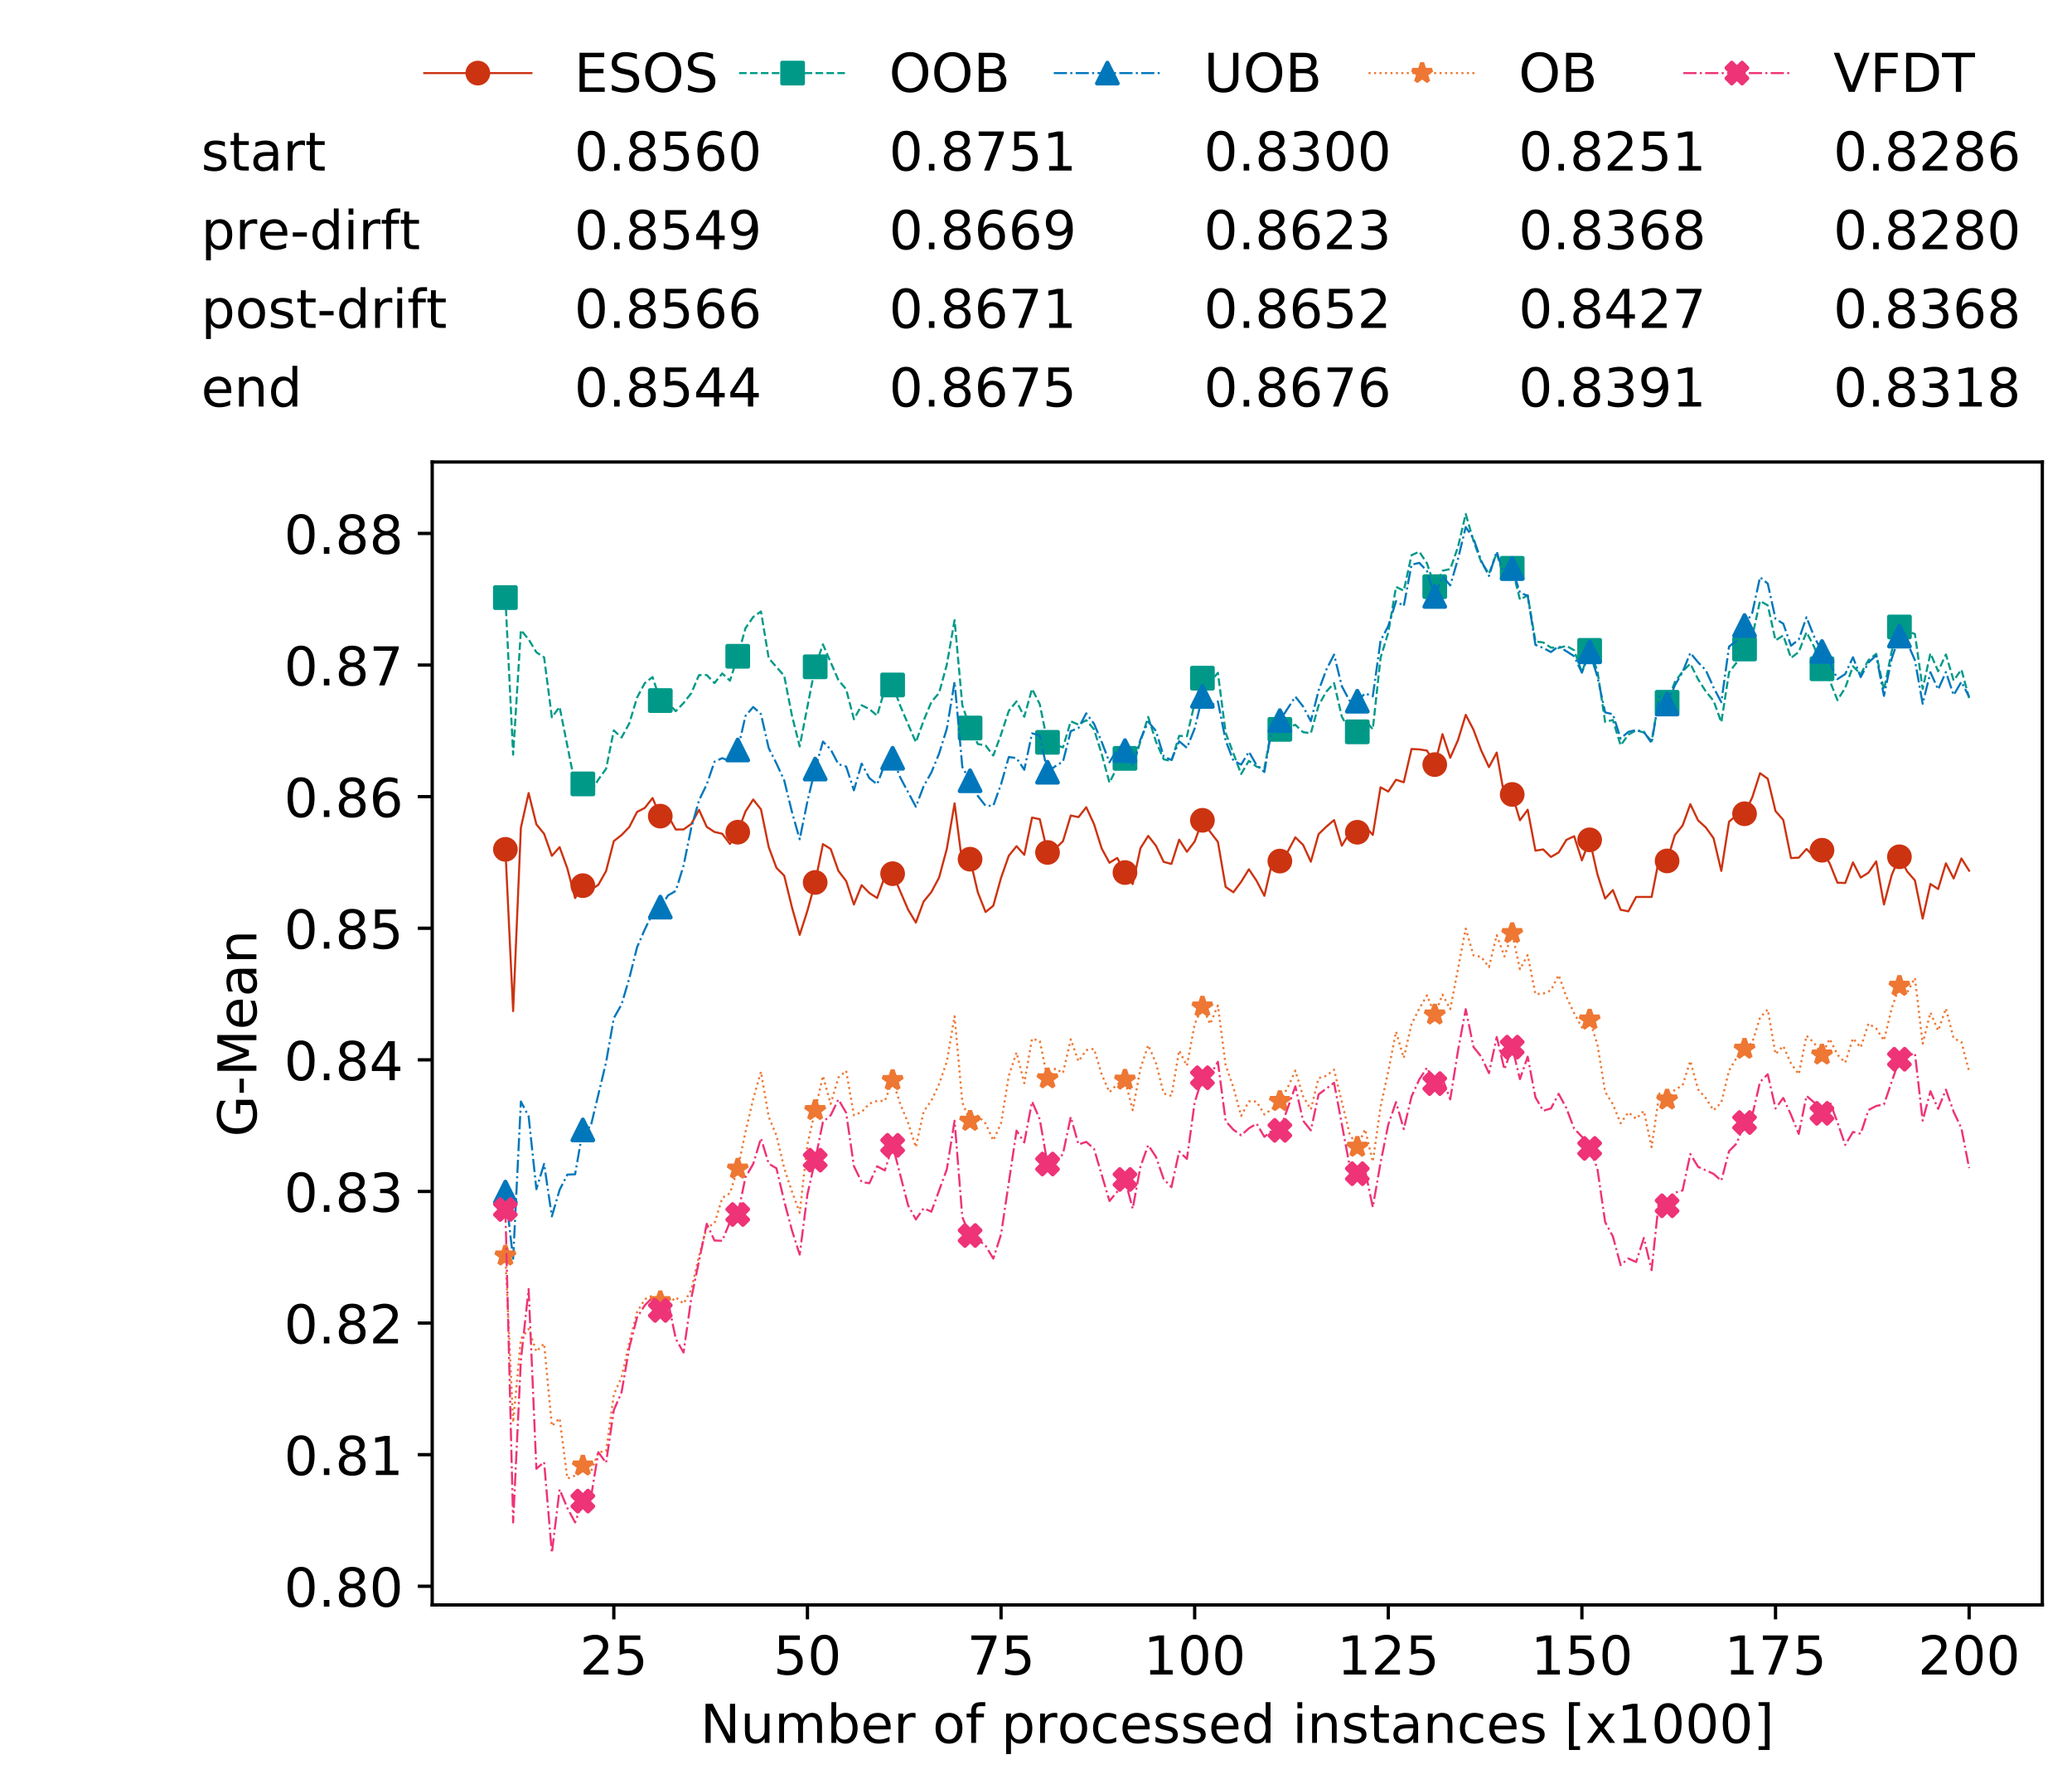 <?xml version="1.0" encoding="utf-8" standalone="no"?>
<!DOCTYPE svg PUBLIC "-//W3C//DTD SVG 1.1//EN"
  "http://www.w3.org/Graphics/SVG/1.1/DTD/svg11.dtd">
<!-- Created with matplotlib (https://matplotlib.org/) -->
<svg height="432.615pt" version="1.1" viewBox="0 0 502.65 432.615" width="502.65pt" xmlns="http://www.w3.org/2000/svg" xmlns:xlink="http://www.w3.org/1999/xlink">
 <defs>
  <style type="text/css">
*{stroke-linecap:butt;stroke-linejoin:round;white-space:pre;}
  </style>
 </defs>
 <g id="figure_1">
  <g id="patch_1">
   <path d="M 0 432.615 
L 502.65 432.615 
L 502.65 0 
L 0 0 
z
" style="fill:#ffffff;"/>
  </g>
  <g id="axes_1">
   <g id="patch_2">
    <path d="M 104.85 389.252 
L 495.45 389.252 
L 495.45 112.052 
L 104.85 112.052 
z
" style="fill:#ffffff;"/>
   </g>
   <g id="matplotlib.axis_1">
    <g id="xtick_1">
     <g id="line2d_1">
      <defs>
       <path d="M 0 0 
L 0 3.5 
" id="mce47ea7c6f" style="stroke:#000000;stroke-width:0.8;"/>
      </defs>
      <g>
       <use style="stroke:#000000;stroke-width:0.8;" x="148.908" xlink:href="#mce47ea7c6f" y="389.252"/>
      </g>
     </g>
     <g id="text_1">
      <!-- 25 -->
      <defs>
       <path d="M 19.188 8.297 
L 53.609 8.297 
L 53.609 0 
L 7.328 0 
L 7.328 8.297 
Q 12.938 14.109 22.625 23.891 
Q 32.328 33.688 34.812 36.531 
Q 39.547 41.844 41.422 45.531 
Q 43.312 49.219 43.312 52.781 
Q 43.312 58.594 39.234 62.25 
Q 35.156 65.922 28.609 65.922 
Q 23.969 65.922 18.812 64.312 
Q 13.672 62.703 7.812 59.422 
L 7.812 69.391 
Q 13.766 71.781 18.938 73 
Q 24.125 74.219 28.422 74.219 
Q 39.75 74.219 46.484 68.547 
Q 53.219 62.891 53.219 53.422 
Q 53.219 48.922 51.531 44.891 
Q 49.859 40.875 45.406 35.406 
Q 44.188 33.984 37.641 27.219 
Q 31.109 20.453 19.188 8.297 
z
" id="DejaVuSans-50"/>
       <path d="M 10.797 72.906 
L 49.516 72.906 
L 49.516 64.594 
L 19.828 64.594 
L 19.828 46.734 
Q 21.969 47.469 24.109 47.828 
Q 26.266 48.188 28.422 48.188 
Q 40.625 48.188 47.75 41.5 
Q 54.891 34.812 54.891 23.391 
Q 54.891 11.625 47.562 5.094 
Q 40.234 -1.422 26.906 -1.422 
Q 22.312 -1.422 17.547 -0.641 
Q 12.797 0.141 7.719 1.703 
L 7.719 11.625 
Q 12.109 9.234 16.797 8.062 
Q 21.484 6.891 26.703 6.891 
Q 35.156 6.891 40.078 11.328 
Q 45.016 15.766 45.016 23.391 
Q 45.016 31 40.078 35.438 
Q 35.156 39.891 26.703 39.891 
Q 22.75 39.891 18.812 39.016 
Q 14.891 38.141 10.797 36.281 
z
" id="DejaVuSans-53"/>
      </defs>
      <g transform="translate(140.636 406.13)scale(0.13 -0.13)">
       <use xlink:href="#DejaVuSans-50"/>
       <use x="63.623" xlink:href="#DejaVuSans-53"/>
      </g>
     </g>
    </g>
    <g id="xtick_2">
     <g id="line2d_2">
      <g>
       <use style="stroke:#000000;stroke-width:0.8;" x="195.877" xlink:href="#mce47ea7c6f" y="389.252"/>
      </g>
     </g>
     <g id="text_2">
      <!-- 50 -->
      <defs>
       <path d="M 31.781 66.406 
Q 24.172 66.406 20.328 58.906 
Q 16.5 51.422 16.5 36.375 
Q 16.5 21.391 20.328 13.891 
Q 24.172 6.391 31.781 6.391 
Q 39.453 6.391 43.281 13.891 
Q 47.125 21.391 47.125 36.375 
Q 47.125 51.422 43.281 58.906 
Q 39.453 66.406 31.781 66.406 
z
M 31.781 74.219 
Q 44.047 74.219 50.516 64.516 
Q 56.984 54.828 56.984 36.375 
Q 56.984 17.969 50.516 8.266 
Q 44.047 -1.422 31.781 -1.422 
Q 19.531 -1.422 13.062 8.266 
Q 6.594 17.969 6.594 36.375 
Q 6.594 54.828 13.062 64.516 
Q 19.531 74.219 31.781 74.219 
z
" id="DejaVuSans-48"/>
      </defs>
      <g transform="translate(187.606 406.13)scale(0.13 -0.13)">
       <use xlink:href="#DejaVuSans-53"/>
       <use x="63.623" xlink:href="#DejaVuSans-48"/>
      </g>
     </g>
    </g>
    <g id="xtick_3">
     <g id="line2d_3">
      <g>
       <use style="stroke:#000000;stroke-width:0.8;" x="242.847" xlink:href="#mce47ea7c6f" y="389.252"/>
      </g>
     </g>
     <g id="text_3">
      <!-- 75 -->
      <defs>
       <path d="M 8.203 72.906 
L 55.078 72.906 
L 55.078 68.703 
L 28.609 0 
L 18.312 0 
L 43.219 64.594 
L 8.203 64.594 
z
" id="DejaVuSans-55"/>
      </defs>
      <g transform="translate(234.576 406.13)scale(0.13 -0.13)">
       <use xlink:href="#DejaVuSans-55"/>
       <use x="63.623" xlink:href="#DejaVuSans-53"/>
      </g>
     </g>
    </g>
    <g id="xtick_4">
     <g id="line2d_4">
      <g>
       <use style="stroke:#000000;stroke-width:0.8;" x="289.817" xlink:href="#mce47ea7c6f" y="389.252"/>
      </g>
     </g>
     <g id="text_4">
      <!-- 100 -->
      <defs>
       <path d="M 12.406 8.297 
L 28.516 8.297 
L 28.516 63.922 
L 10.984 60.406 
L 10.984 69.391 
L 28.422 72.906 
L 38.281 72.906 
L 38.281 8.297 
L 54.391 8.297 
L 54.391 0 
L 12.406 0 
z
" id="DejaVuSans-49"/>
      </defs>
      <g transform="translate(277.41 406.13)scale(0.13 -0.13)">
       <use xlink:href="#DejaVuSans-49"/>
       <use x="63.623" xlink:href="#DejaVuSans-48"/>
       <use x="127.246" xlink:href="#DejaVuSans-48"/>
      </g>
     </g>
    </g>
    <g id="xtick_5">
     <g id="line2d_5">
      <g>
       <use style="stroke:#000000;stroke-width:0.8;" x="336.786" xlink:href="#mce47ea7c6f" y="389.252"/>
      </g>
     </g>
     <g id="text_5">
      <!-- 125 -->
      <g transform="translate(324.379 406.13)scale(0.13 -0.13)">
       <use xlink:href="#DejaVuSans-49"/>
       <use x="63.623" xlink:href="#DejaVuSans-50"/>
       <use x="127.246" xlink:href="#DejaVuSans-53"/>
      </g>
     </g>
    </g>
    <g id="xtick_6">
     <g id="line2d_6">
      <g>
       <use style="stroke:#000000;stroke-width:0.8;" x="383.756" xlink:href="#mce47ea7c6f" y="389.252"/>
      </g>
     </g>
     <g id="text_6">
      <!-- 150 -->
      <g transform="translate(371.349 406.13)scale(0.13 -0.13)">
       <use xlink:href="#DejaVuSans-49"/>
       <use x="63.623" xlink:href="#DejaVuSans-53"/>
       <use x="127.246" xlink:href="#DejaVuSans-48"/>
      </g>
     </g>
    </g>
    <g id="xtick_7">
     <g id="line2d_7">
      <g>
       <use style="stroke:#000000;stroke-width:0.8;" x="430.726" xlink:href="#mce47ea7c6f" y="389.252"/>
      </g>
     </g>
     <g id="text_7">
      <!-- 175 -->
      <g transform="translate(418.319 406.13)scale(0.13 -0.13)">
       <use xlink:href="#DejaVuSans-49"/>
       <use x="63.623" xlink:href="#DejaVuSans-55"/>
       <use x="127.246" xlink:href="#DejaVuSans-53"/>
      </g>
     </g>
    </g>
    <g id="xtick_8">
     <g id="line2d_8">
      <g>
       <use style="stroke:#000000;stroke-width:0.8;" x="477.695" xlink:href="#mce47ea7c6f" y="389.252"/>
      </g>
     </g>
     <g id="text_8">
      <!-- 200 -->
      <g transform="translate(465.289 406.13)scale(0.13 -0.13)">
       <use xlink:href="#DejaVuSans-50"/>
       <use x="63.623" xlink:href="#DejaVuSans-48"/>
       <use x="127.246" xlink:href="#DejaVuSans-48"/>
      </g>
     </g>
    </g>
    <g id="text_9">
     <!-- Number of processed instances [x1000] -->
     <defs>
      <path d="M 9.812 72.906 
L 23.094 72.906 
L 55.422 11.922 
L 55.422 72.906 
L 64.984 72.906 
L 64.984 0 
L 51.703 0 
L 19.391 60.984 
L 19.391 0 
L 9.812 0 
z
" id="DejaVuSans-78"/>
      <path d="M 8.5 21.578 
L 8.5 54.688 
L 17.484 54.688 
L 17.484 21.922 
Q 17.484 14.156 20.5 10.266 
Q 23.531 6.391 29.594 6.391 
Q 36.859 6.391 41.078 11.031 
Q 45.312 15.672 45.312 23.688 
L 45.312 54.688 
L 54.297 54.688 
L 54.297 0 
L 45.312 0 
L 45.312 8.406 
Q 42.047 3.422 37.719 1 
Q 33.406 -1.422 27.688 -1.422 
Q 18.266 -1.422 13.375 4.438 
Q 8.5 10.297 8.5 21.578 
z
M 31.109 56 
z
" id="DejaVuSans-117"/>
      <path d="M 52 44.188 
Q 55.375 50.25 60.062 53.125 
Q 64.75 56 71.094 56 
Q 79.641 56 84.281 50.016 
Q 88.922 44.047 88.922 33.016 
L 88.922 0 
L 79.891 0 
L 79.891 32.719 
Q 79.891 40.578 77.094 44.375 
Q 74.312 48.188 68.609 48.188 
Q 61.625 48.188 57.562 43.547 
Q 53.516 38.922 53.516 30.906 
L 53.516 0 
L 44.484 0 
L 44.484 32.719 
Q 44.484 40.625 41.703 44.406 
Q 38.922 48.188 33.109 48.188 
Q 26.219 48.188 22.156 43.531 
Q 18.109 38.875 18.109 30.906 
L 18.109 0 
L 9.078 0 
L 9.078 54.688 
L 18.109 54.688 
L 18.109 46.188 
Q 21.188 51.219 25.484 53.609 
Q 29.781 56 35.688 56 
Q 41.656 56 45.828 52.969 
Q 50 49.953 52 44.188 
z
" id="DejaVuSans-109"/>
      <path d="M 48.688 27.297 
Q 48.688 37.203 44.609 42.844 
Q 40.531 48.484 33.406 48.484 
Q 26.266 48.484 22.188 42.844 
Q 18.109 37.203 18.109 27.297 
Q 18.109 17.391 22.188 11.75 
Q 26.266 6.109 33.406 6.109 
Q 40.531 6.109 44.609 11.75 
Q 48.688 17.391 48.688 27.297 
z
M 18.109 46.391 
Q 20.953 51.266 25.266 53.625 
Q 29.594 56 35.594 56 
Q 45.562 56 51.781 48.094 
Q 58.016 40.188 58.016 27.297 
Q 58.016 14.406 51.781 6.484 
Q 45.562 -1.422 35.594 -1.422 
Q 29.594 -1.422 25.266 0.953 
Q 20.953 3.328 18.109 8.203 
L 18.109 0 
L 9.078 0 
L 9.078 75.984 
L 18.109 75.984 
z
" id="DejaVuSans-98"/>
      <path d="M 56.203 29.594 
L 56.203 25.203 
L 14.891 25.203 
Q 15.484 15.922 20.484 11.062 
Q 25.484 6.203 34.422 6.203 
Q 39.594 6.203 44.453 7.469 
Q 49.312 8.734 54.109 11.281 
L 54.109 2.781 
Q 49.266 0.734 44.188 -0.344 
Q 39.109 -1.422 33.891 -1.422 
Q 20.797 -1.422 13.156 6.188 
Q 5.516 13.812 5.516 26.812 
Q 5.516 40.234 12.766 48.109 
Q 20.016 56 32.328 56 
Q 43.359 56 49.781 48.891 
Q 56.203 41.797 56.203 29.594 
z
M 47.219 32.234 
Q 47.125 39.594 43.094 43.984 
Q 39.062 48.391 32.422 48.391 
Q 24.906 48.391 20.391 44.141 
Q 15.875 39.891 15.188 32.172 
z
" id="DejaVuSans-101"/>
      <path d="M 41.109 46.297 
Q 39.594 47.172 37.812 47.578 
Q 36.031 48 33.891 48 
Q 26.266 48 22.188 43.047 
Q 18.109 38.094 18.109 28.812 
L 18.109 0 
L 9.078 0 
L 9.078 54.688 
L 18.109 54.688 
L 18.109 46.188 
Q 20.953 51.172 25.484 53.578 
Q 30.031 56 36.531 56 
Q 37.453 56 38.578 55.875 
Q 39.703 55.766 41.062 55.516 
z
" id="DejaVuSans-114"/>
      <path id="DejaVuSans-32"/>
      <path d="M 30.609 48.391 
Q 23.391 48.391 19.188 42.75 
Q 14.984 37.109 14.984 27.297 
Q 14.984 17.484 19.156 11.844 
Q 23.344 6.203 30.609 6.203 
Q 37.797 6.203 41.984 11.859 
Q 46.188 17.531 46.188 27.297 
Q 46.188 37.016 41.984 42.703 
Q 37.797 48.391 30.609 48.391 
z
M 30.609 56 
Q 42.328 56 49.016 48.375 
Q 55.719 40.766 55.719 27.297 
Q 55.719 13.875 49.016 6.219 
Q 42.328 -1.422 30.609 -1.422 
Q 18.844 -1.422 12.172 6.219 
Q 5.516 13.875 5.516 27.297 
Q 5.516 40.766 12.172 48.375 
Q 18.844 56 30.609 56 
z
" id="DejaVuSans-111"/>
      <path d="M 37.109 75.984 
L 37.109 68.5 
L 28.516 68.5 
Q 23.688 68.5 21.797 66.547 
Q 19.922 64.594 19.922 59.516 
L 19.922 54.688 
L 34.719 54.688 
L 34.719 47.703 
L 19.922 47.703 
L 19.922 0 
L 10.891 0 
L 10.891 47.703 
L 2.297 47.703 
L 2.297 54.688 
L 10.891 54.688 
L 10.891 58.5 
Q 10.891 67.625 15.141 71.797 
Q 19.391 75.984 28.609 75.984 
z
" id="DejaVuSans-102"/>
      <path d="M 18.109 8.203 
L 18.109 -20.797 
L 9.078 -20.797 
L 9.078 54.688 
L 18.109 54.688 
L 18.109 46.391 
Q 20.953 51.266 25.266 53.625 
Q 29.594 56 35.594 56 
Q 45.562 56 51.781 48.094 
Q 58.016 40.188 58.016 27.297 
Q 58.016 14.406 51.781 6.484 
Q 45.562 -1.422 35.594 -1.422 
Q 29.594 -1.422 25.266 0.953 
Q 20.953 3.328 18.109 8.203 
z
M 48.688 27.297 
Q 48.688 37.203 44.609 42.844 
Q 40.531 48.484 33.406 48.484 
Q 26.266 48.484 22.188 42.844 
Q 18.109 37.203 18.109 27.297 
Q 18.109 17.391 22.188 11.75 
Q 26.266 6.109 33.406 6.109 
Q 40.531 6.109 44.609 11.75 
Q 48.688 17.391 48.688 27.297 
z
" id="DejaVuSans-112"/>
      <path d="M 48.781 52.594 
L 48.781 44.188 
Q 44.969 46.297 41.141 47.344 
Q 37.312 48.391 33.406 48.391 
Q 24.656 48.391 19.812 42.844 
Q 14.984 37.312 14.984 27.297 
Q 14.984 17.281 19.812 11.734 
Q 24.656 6.203 33.406 6.203 
Q 37.312 6.203 41.141 7.25 
Q 44.969 8.297 48.781 10.406 
L 48.781 2.094 
Q 45.016 0.344 40.984 -0.531 
Q 36.969 -1.422 32.422 -1.422 
Q 20.062 -1.422 12.781 6.344 
Q 5.516 14.109 5.516 27.297 
Q 5.516 40.672 12.859 48.328 
Q 20.219 56 33.016 56 
Q 37.156 56 41.109 55.141 
Q 45.062 54.297 48.781 52.594 
z
" id="DejaVuSans-99"/>
      <path d="M 44.281 53.078 
L 44.281 44.578 
Q 40.484 46.531 36.375 47.5 
Q 32.281 48.484 27.875 48.484 
Q 21.188 48.484 17.844 46.438 
Q 14.5 44.391 14.5 40.281 
Q 14.5 37.156 16.891 35.375 
Q 19.281 33.594 26.516 31.984 
L 29.594 31.297 
Q 39.156 29.25 43.188 25.516 
Q 47.219 21.781 47.219 15.094 
Q 47.219 7.469 41.188 3.016 
Q 35.156 -1.422 24.609 -1.422 
Q 20.219 -1.422 15.453 -0.562 
Q 10.688 0.297 5.422 2 
L 5.422 11.281 
Q 10.406 8.688 15.234 7.391 
Q 20.062 6.109 24.812 6.109 
Q 31.156 6.109 34.562 8.281 
Q 37.984 10.453 37.984 14.406 
Q 37.984 18.062 35.516 20.016 
Q 33.062 21.969 24.703 23.781 
L 21.578 24.516 
Q 13.234 26.266 9.516 29.906 
Q 5.812 33.547 5.812 39.891 
Q 5.812 47.609 11.281 51.797 
Q 16.75 56 26.812 56 
Q 31.781 56 36.172 55.266 
Q 40.578 54.547 44.281 53.078 
z
" id="DejaVuSans-115"/>
      <path d="M 45.406 46.391 
L 45.406 75.984 
L 54.391 75.984 
L 54.391 0 
L 45.406 0 
L 45.406 8.203 
Q 42.578 3.328 38.25 0.953 
Q 33.938 -1.422 27.875 -1.422 
Q 17.969 -1.422 11.734 6.484 
Q 5.516 14.406 5.516 27.297 
Q 5.516 40.188 11.734 48.094 
Q 17.969 56 27.875 56 
Q 33.938 56 38.25 53.625 
Q 42.578 51.266 45.406 46.391 
z
M 14.797 27.297 
Q 14.797 17.391 18.875 11.75 
Q 22.953 6.109 30.078 6.109 
Q 37.203 6.109 41.297 11.75 
Q 45.406 17.391 45.406 27.297 
Q 45.406 37.203 41.297 42.844 
Q 37.203 48.484 30.078 48.484 
Q 22.953 48.484 18.875 42.844 
Q 14.797 37.203 14.797 27.297 
z
" id="DejaVuSans-100"/>
      <path d="M 9.422 54.688 
L 18.406 54.688 
L 18.406 0 
L 9.422 0 
z
M 9.422 75.984 
L 18.406 75.984 
L 18.406 64.594 
L 9.422 64.594 
z
" id="DejaVuSans-105"/>
      <path d="M 54.891 33.016 
L 54.891 0 
L 45.906 0 
L 45.906 32.719 
Q 45.906 40.484 42.875 44.328 
Q 39.844 48.188 33.797 48.188 
Q 26.516 48.188 22.312 43.547 
Q 18.109 38.922 18.109 30.906 
L 18.109 0 
L 9.078 0 
L 9.078 54.688 
L 18.109 54.688 
L 18.109 46.188 
Q 21.344 51.125 25.703 53.562 
Q 30.078 56 35.797 56 
Q 45.219 56 50.047 50.172 
Q 54.891 44.344 54.891 33.016 
z
" id="DejaVuSans-110"/>
      <path d="M 18.312 70.219 
L 18.312 54.688 
L 36.812 54.688 
L 36.812 47.703 
L 18.312 47.703 
L 18.312 18.016 
Q 18.312 11.328 20.141 9.422 
Q 21.969 7.516 27.594 7.516 
L 36.812 7.516 
L 36.812 0 
L 27.594 0 
Q 17.188 0 13.234 3.875 
Q 9.281 7.766 9.281 18.016 
L 9.281 47.703 
L 2.688 47.703 
L 2.688 54.688 
L 9.281 54.688 
L 9.281 70.219 
z
" id="DejaVuSans-116"/>
      <path d="M 34.281 27.484 
Q 23.391 27.484 19.188 25 
Q 14.984 22.516 14.984 16.5 
Q 14.984 11.719 18.141 8.906 
Q 21.297 6.109 26.703 6.109 
Q 34.188 6.109 38.703 11.406 
Q 43.219 16.703 43.219 25.484 
L 43.219 27.484 
z
M 52.203 31.203 
L 52.203 0 
L 43.219 0 
L 43.219 8.297 
Q 40.141 3.328 35.547 0.953 
Q 30.953 -1.422 24.312 -1.422 
Q 15.922 -1.422 10.953 3.297 
Q 6 8.016 6 15.922 
Q 6 25.141 12.172 29.828 
Q 18.359 34.516 30.609 34.516 
L 43.219 34.516 
L 43.219 35.406 
Q 43.219 41.609 39.141 45 
Q 35.062 48.391 27.688 48.391 
Q 23 48.391 18.547 47.266 
Q 14.109 46.141 10.016 43.891 
L 10.016 52.203 
Q 14.938 54.109 19.578 55.047 
Q 24.219 56 28.609 56 
Q 40.484 56 46.344 49.844 
Q 52.203 43.703 52.203 31.203 
z
" id="DejaVuSans-97"/>
      <path d="M 8.594 75.984 
L 29.297 75.984 
L 29.297 69 
L 17.578 69 
L 17.578 -6.203 
L 29.297 -6.203 
L 29.297 -13.188 
L 8.594 -13.188 
z
" id="DejaVuSans-91"/>
      <path d="M 54.891 54.688 
L 35.109 28.078 
L 55.906 0 
L 45.312 0 
L 29.391 21.484 
L 13.484 0 
L 2.875 0 
L 24.125 28.609 
L 4.688 54.688 
L 15.281 54.688 
L 29.781 35.203 
L 44.281 54.688 
z
" id="DejaVuSans-120"/>
      <path d="M 30.422 75.984 
L 30.422 -13.188 
L 9.719 -13.188 
L 9.719 -6.203 
L 21.391 -6.203 
L 21.391 69 
L 9.719 69 
L 9.719 75.984 
z
" id="DejaVuSans-93"/>
     </defs>
     <g transform="translate(169.881 422.711)scale(0.13 -0.13)">
      <use xlink:href="#DejaVuSans-78"/>
      <use x="74.805" xlink:href="#DejaVuSans-117"/>
      <use x="138.184" xlink:href="#DejaVuSans-109"/>
      <use x="235.596" xlink:href="#DejaVuSans-98"/>
      <use x="299.072" xlink:href="#DejaVuSans-101"/>
      <use x="360.596" xlink:href="#DejaVuSans-114"/>
      <use x="401.709" xlink:href="#DejaVuSans-32"/>
      <use x="433.496" xlink:href="#DejaVuSans-111"/>
      <use x="494.678" xlink:href="#DejaVuSans-102"/>
      <use x="529.883" xlink:href="#DejaVuSans-32"/>
      <use x="561.67" xlink:href="#DejaVuSans-112"/>
      <use x="625.146" xlink:href="#DejaVuSans-114"/>
      <use x="666.229" xlink:href="#DejaVuSans-111"/>
      <use x="727.41" xlink:href="#DejaVuSans-99"/>
      <use x="782.391" xlink:href="#DejaVuSans-101"/>
      <use x="843.914" xlink:href="#DejaVuSans-115"/>
      <use x="896.014" xlink:href="#DejaVuSans-115"/>
      <use x="948.113" xlink:href="#DejaVuSans-101"/>
      <use x="1009.637" xlink:href="#DejaVuSans-100"/>
      <use x="1073.113" xlink:href="#DejaVuSans-32"/>
      <use x="1104.9" xlink:href="#DejaVuSans-105"/>
      <use x="1132.684" xlink:href="#DejaVuSans-110"/>
      <use x="1196.062" xlink:href="#DejaVuSans-115"/>
      <use x="1248.162" xlink:href="#DejaVuSans-116"/>
      <use x="1287.371" xlink:href="#DejaVuSans-97"/>
      <use x="1348.65" xlink:href="#DejaVuSans-110"/>
      <use x="1412.029" xlink:href="#DejaVuSans-99"/>
      <use x="1467.01" xlink:href="#DejaVuSans-101"/>
      <use x="1528.533" xlink:href="#DejaVuSans-115"/>
      <use x="1580.633" xlink:href="#DejaVuSans-32"/>
      <use x="1612.42" xlink:href="#DejaVuSans-91"/>
      <use x="1651.434" xlink:href="#DejaVuSans-120"/>
      <use x="1710.613" xlink:href="#DejaVuSans-49"/>
      <use x="1774.236" xlink:href="#DejaVuSans-48"/>
      <use x="1837.859" xlink:href="#DejaVuSans-48"/>
      <use x="1901.482" xlink:href="#DejaVuSans-48"/>
      <use x="1965.105" xlink:href="#DejaVuSans-93"/>
     </g>
    </g>
   </g>
   <g id="matplotlib.axis_2">
    <g id="ytick_1">
     <g id="line2d_9">
      <defs>
       <path d="M 0 0 
L -3.5 0 
" id="mf87baacb22" style="stroke:#000000;stroke-width:0.8;"/>
      </defs>
      <g>
       <use style="stroke:#000000;stroke-width:0.8;" x="104.85" xlink:href="#mf87baacb22" y="384.722"/>
      </g>
     </g>
     <g id="text_10">
      <!-- 0.80 -->
      <defs>
       <path d="M 10.688 12.406 
L 21 12.406 
L 21 0 
L 10.688 0 
z
" id="DejaVuSans-46"/>
       <path d="M 31.781 34.625 
Q 24.75 34.625 20.719 30.859 
Q 16.703 27.094 16.703 20.516 
Q 16.703 13.922 20.719 10.156 
Q 24.75 6.391 31.781 6.391 
Q 38.812 6.391 42.859 10.172 
Q 46.922 13.969 46.922 20.516 
Q 46.922 27.094 42.891 30.859 
Q 38.875 34.625 31.781 34.625 
z
M 21.922 38.812 
Q 15.578 40.375 12.031 44.719 
Q 8.5 49.078 8.5 55.328 
Q 8.5 64.062 14.719 69.141 
Q 20.953 74.219 31.781 74.219 
Q 42.672 74.219 48.875 69.141 
Q 55.078 64.062 55.078 55.328 
Q 55.078 49.078 51.531 44.719 
Q 48 40.375 41.703 38.812 
Q 48.828 37.156 52.797 32.312 
Q 56.781 27.484 56.781 20.516 
Q 56.781 9.906 50.312 4.234 
Q 43.844 -1.422 31.781 -1.422 
Q 19.734 -1.422 13.25 4.234 
Q 6.781 9.906 6.781 20.516 
Q 6.781 27.484 10.781 32.312 
Q 14.797 37.156 21.922 38.812 
z
M 18.312 54.391 
Q 18.312 48.734 21.844 45.562 
Q 25.391 42.391 31.781 42.391 
Q 38.141 42.391 41.719 45.562 
Q 45.312 48.734 45.312 54.391 
Q 45.312 60.062 41.719 63.234 
Q 38.141 66.406 31.781 66.406 
Q 25.391 66.406 21.844 63.234 
Q 18.312 60.062 18.312 54.391 
z
" id="DejaVuSans-56"/>
      </defs>
      <g transform="translate(68.905 389.661)scale(0.13 -0.13)">
       <use xlink:href="#DejaVuSans-48"/>
       <use x="63.623" xlink:href="#DejaVuSans-46"/>
       <use x="95.41" xlink:href="#DejaVuSans-56"/>
       <use x="159.033" xlink:href="#DejaVuSans-48"/>
      </g>
     </g>
    </g>
    <g id="ytick_2">
     <g id="line2d_10">
      <g>
       <use style="stroke:#000000;stroke-width:0.8;" x="104.85" xlink:href="#mf87baacb22" y="352.804"/>
      </g>
     </g>
     <g id="text_11">
      <!-- 0.81 -->
      <g transform="translate(68.905 357.743)scale(0.13 -0.13)">
       <use xlink:href="#DejaVuSans-48"/>
       <use x="63.623" xlink:href="#DejaVuSans-46"/>
       <use x="95.41" xlink:href="#DejaVuSans-56"/>
       <use x="159.033" xlink:href="#DejaVuSans-49"/>
      </g>
     </g>
    </g>
    <g id="ytick_3">
     <g id="line2d_11">
      <g>
       <use style="stroke:#000000;stroke-width:0.8;" x="104.85" xlink:href="#mf87baacb22" y="320.886"/>
      </g>
     </g>
     <g id="text_12">
      <!-- 0.82 -->
      <g transform="translate(68.905 325.825)scale(0.13 -0.13)">
       <use xlink:href="#DejaVuSans-48"/>
       <use x="63.623" xlink:href="#DejaVuSans-46"/>
       <use x="95.41" xlink:href="#DejaVuSans-56"/>
       <use x="159.033" xlink:href="#DejaVuSans-50"/>
      </g>
     </g>
    </g>
    <g id="ytick_4">
     <g id="line2d_12">
      <g>
       <use style="stroke:#000000;stroke-width:0.8;" x="104.85" xlink:href="#mf87baacb22" y="288.968"/>
      </g>
     </g>
     <g id="text_13">
      <!-- 0.83 -->
      <defs>
       <path d="M 40.578 39.312 
Q 47.656 37.797 51.625 33 
Q 55.609 28.219 55.609 21.188 
Q 55.609 10.406 48.188 4.484 
Q 40.766 -1.422 27.094 -1.422 
Q 22.516 -1.422 17.656 -0.516 
Q 12.797 0.391 7.625 2.203 
L 7.625 11.719 
Q 11.719 9.328 16.594 8.109 
Q 21.484 6.891 26.812 6.891 
Q 36.078 6.891 40.938 10.547 
Q 45.797 14.203 45.797 21.188 
Q 45.797 27.641 41.281 31.266 
Q 36.766 34.906 28.719 34.906 
L 20.219 34.906 
L 20.219 43.016 
L 29.109 43.016 
Q 36.375 43.016 40.234 45.922 
Q 44.094 48.828 44.094 54.297 
Q 44.094 59.906 40.109 62.906 
Q 36.141 65.922 28.719 65.922 
Q 24.656 65.922 20.016 65.031 
Q 15.375 64.156 9.812 62.312 
L 9.812 71.094 
Q 15.438 72.656 20.344 73.438 
Q 25.25 74.219 29.594 74.219 
Q 40.828 74.219 47.359 69.109 
Q 53.906 64.016 53.906 55.328 
Q 53.906 49.266 50.438 45.094 
Q 46.969 40.922 40.578 39.312 
z
" id="DejaVuSans-51"/>
      </defs>
      <g transform="translate(68.905 293.907)scale(0.13 -0.13)">
       <use xlink:href="#DejaVuSans-48"/>
       <use x="63.623" xlink:href="#DejaVuSans-46"/>
       <use x="95.41" xlink:href="#DejaVuSans-56"/>
       <use x="159.033" xlink:href="#DejaVuSans-51"/>
      </g>
     </g>
    </g>
    <g id="ytick_5">
     <g id="line2d_13">
      <g>
       <use style="stroke:#000000;stroke-width:0.8;" x="104.85" xlink:href="#mf87baacb22" y="257.05"/>
      </g>
     </g>
     <g id="text_14">
      <!-- 0.84 -->
      <defs>
       <path d="M 37.797 64.312 
L 12.891 25.391 
L 37.797 25.391 
z
M 35.203 72.906 
L 47.609 72.906 
L 47.609 25.391 
L 58.016 25.391 
L 58.016 17.188 
L 47.609 17.188 
L 47.609 0 
L 37.797 0 
L 37.797 17.188 
L 4.891 17.188 
L 4.891 26.703 
z
" id="DejaVuSans-52"/>
      </defs>
      <g transform="translate(68.905 261.989)scale(0.13 -0.13)">
       <use xlink:href="#DejaVuSans-48"/>
       <use x="63.623" xlink:href="#DejaVuSans-46"/>
       <use x="95.41" xlink:href="#DejaVuSans-56"/>
       <use x="159.033" xlink:href="#DejaVuSans-52"/>
      </g>
     </g>
    </g>
    <g id="ytick_6">
     <g id="line2d_14">
      <g>
       <use style="stroke:#000000;stroke-width:0.8;" x="104.85" xlink:href="#mf87baacb22" y="225.132"/>
      </g>
     </g>
     <g id="text_15">
      <!-- 0.85 -->
      <g transform="translate(68.905 230.071)scale(0.13 -0.13)">
       <use xlink:href="#DejaVuSans-48"/>
       <use x="63.623" xlink:href="#DejaVuSans-46"/>
       <use x="95.41" xlink:href="#DejaVuSans-56"/>
       <use x="159.033" xlink:href="#DejaVuSans-53"/>
      </g>
     </g>
    </g>
    <g id="ytick_7">
     <g id="line2d_15">
      <g>
       <use style="stroke:#000000;stroke-width:0.8;" x="104.85" xlink:href="#mf87baacb22" y="193.214"/>
      </g>
     </g>
     <g id="text_16">
      <!-- 0.86 -->
      <defs>
       <path d="M 33.016 40.375 
Q 26.375 40.375 22.484 35.828 
Q 18.609 31.297 18.609 23.391 
Q 18.609 15.531 22.484 10.953 
Q 26.375 6.391 33.016 6.391 
Q 39.656 6.391 43.531 10.953 
Q 47.406 15.531 47.406 23.391 
Q 47.406 31.297 43.531 35.828 
Q 39.656 40.375 33.016 40.375 
z
M 52.594 71.297 
L 52.594 62.312 
Q 48.875 64.062 45.094 64.984 
Q 41.312 65.922 37.594 65.922 
Q 27.828 65.922 22.672 59.328 
Q 17.531 52.734 16.797 39.406 
Q 19.672 43.656 24.016 45.922 
Q 28.375 48.188 33.594 48.188 
Q 44.578 48.188 50.953 41.516 
Q 57.328 34.859 57.328 23.391 
Q 57.328 12.156 50.688 5.359 
Q 44.047 -1.422 33.016 -1.422 
Q 20.359 -1.422 13.672 8.266 
Q 6.984 17.969 6.984 36.375 
Q 6.984 53.656 15.188 63.938 
Q 23.391 74.219 37.203 74.219 
Q 40.922 74.219 44.703 73.484 
Q 48.484 72.75 52.594 71.297 
z
" id="DejaVuSans-54"/>
      </defs>
      <g transform="translate(68.905 198.153)scale(0.13 -0.13)">
       <use xlink:href="#DejaVuSans-48"/>
       <use x="63.623" xlink:href="#DejaVuSans-46"/>
       <use x="95.41" xlink:href="#DejaVuSans-56"/>
       <use x="159.033" xlink:href="#DejaVuSans-54"/>
      </g>
     </g>
    </g>
    <g id="ytick_8">
     <g id="line2d_16">
      <g>
       <use style="stroke:#000000;stroke-width:0.8;" x="104.85" xlink:href="#mf87baacb22" y="161.296"/>
      </g>
     </g>
     <g id="text_17">
      <!-- 0.87 -->
      <g transform="translate(68.905 166.235)scale(0.13 -0.13)">
       <use xlink:href="#DejaVuSans-48"/>
       <use x="63.623" xlink:href="#DejaVuSans-46"/>
       <use x="95.41" xlink:href="#DejaVuSans-56"/>
       <use x="159.033" xlink:href="#DejaVuSans-55"/>
      </g>
     </g>
    </g>
    <g id="ytick_9">
     <g id="line2d_17">
      <g>
       <use style="stroke:#000000;stroke-width:0.8;" x="104.85" xlink:href="#mf87baacb22" y="129.378"/>
      </g>
     </g>
     <g id="text_18">
      <!-- 0.88 -->
      <g transform="translate(68.905 134.317)scale(0.13 -0.13)">
       <use xlink:href="#DejaVuSans-48"/>
       <use x="63.623" xlink:href="#DejaVuSans-46"/>
       <use x="95.41" xlink:href="#DejaVuSans-56"/>
       <use x="159.033" xlink:href="#DejaVuSans-56"/>
      </g>
     </g>
    </g>
    <g id="text_19">
     <!-- G-Mean -->
     <defs>
      <path d="M 59.516 10.406 
L 59.516 29.984 
L 43.406 29.984 
L 43.406 38.094 
L 69.281 38.094 
L 69.281 6.781 
Q 63.578 2.734 56.688 0.656 
Q 49.812 -1.422 42 -1.422 
Q 24.906 -1.422 15.25 8.562 
Q 5.609 18.562 5.609 36.375 
Q 5.609 54.25 15.25 64.234 
Q 24.906 74.219 42 74.219 
Q 49.125 74.219 55.547 72.453 
Q 61.969 70.703 67.391 67.281 
L 67.391 56.781 
Q 61.922 61.422 55.766 63.766 
Q 49.609 66.109 42.828 66.109 
Q 29.438 66.109 22.719 58.641 
Q 16.016 51.172 16.016 36.375 
Q 16.016 21.625 22.719 14.156 
Q 29.438 6.688 42.828 6.688 
Q 48.047 6.688 52.141 7.594 
Q 56.25 8.5 59.516 10.406 
z
" id="DejaVuSans-71"/>
      <path d="M 4.891 31.391 
L 31.203 31.391 
L 31.203 23.391 
L 4.891 23.391 
z
" id="DejaVuSans-45"/>
      <path d="M 9.812 72.906 
L 24.516 72.906 
L 43.109 23.297 
L 61.812 72.906 
L 76.516 72.906 
L 76.516 0 
L 66.891 0 
L 66.891 64.016 
L 48.094 14.016 
L 38.188 14.016 
L 19.391 64.016 
L 19.391 0 
L 9.812 0 
z
" id="DejaVuSans-77"/>
     </defs>
     <g transform="translate(62.201 275.744)rotate(-90)scale(0.13 -0.13)">
      <use xlink:href="#DejaVuSans-71"/>
      <use x="77.49" xlink:href="#DejaVuSans-45"/>
      <use x="113.574" xlink:href="#DejaVuSans-77"/>
      <use x="199.854" xlink:href="#DejaVuSans-101"/>
      <use x="261.377" xlink:href="#DejaVuSans-97"/>
      <use x="322.656" xlink:href="#DejaVuSans-110"/>
     </g>
    </g>
   </g>
   <g id="line2d_18"/>
   <g id="line2d_19"/>
   <g id="line2d_20"/>
   <g id="line2d_21"/>
   <g id="line2d_22"/>
   <g id="line2d_23">
    <path clip-path="url(#pffc7ed1104)" d="M 122.605 205.998 
L 124.483 245.228 
L 126.362 200.751 
L 128.241 192.341 
L 130.12 199.929 
L 131.998 202.233 
L 133.877 207.567 
L 135.756 205.451 
L 137.635 210.631 
L 139.514 217.812 
L 141.392 214.799 
L 143.271 215.853 
L 145.15 214.594 
L 147.029 211.262 
L 148.908 203.991 
L 150.786 202.531 
L 152.665 200.578 
L 154.544 196.92 
L 156.423 195.946 
L 158.302 193.549 
L 160.18 197.939 
L 162.059 197.832 
L 163.938 201.185 
L 165.817 201.168 
L 167.695 199.84 
L 169.574 196.402 
L 171.453 200.548 
L 173.332 201.774 
L 175.211 202.215 
L 177.089 204.694 
L 178.968 201.833 
L 180.847 196.819 
L 182.726 193.909 
L 184.605 196.302 
L 186.483 205.447 
L 188.362 210.485 
L 190.241 212.375 
L 192.12 220.039 
L 193.998 226.738 
L 195.877 220.871 
L 197.756 214.02 
L 199.635 204.726 
L 201.514 205.901 
L 203.392 211.223 
L 205.271 213.682 
L 207.15 219.37 
L 209.029 214.673 
L 210.908 216.588 
L 212.786 217.792 
L 214.665 212.546 
L 216.544 211.898 
L 220.302 220.624 
L 222.18 223.754 
L 224.059 218.659 
L 225.938 216.352 
L 227.817 212.834 
L 229.695 205.856 
L 231.574 194.84 
L 233.453 209.511 
L 235.332 208.383 
L 237.211 216.422 
L 239.089 221.195 
L 240.968 219.661 
L 242.847 212.903 
L 244.726 207.545 
L 246.605 205.232 
L 248.483 207.324 
L 250.362 198.288 
L 252.241 198.682 
L 254.12 206.748 
L 255.998 205.851 
L 257.877 204.005 
L 259.756 197.79 
L 261.635 198.179 
L 263.514 195.779 
L 265.392 199.853 
L 267.271 205.814 
L 269.15 209.252 
L 271.029 208.071 
L 272.908 211.623 
L 274.786 214.426 
L 276.665 205.729 
L 278.544 202.736 
L 280.423 205.112 
L 282.302 209.037 
L 284.18 209.537 
L 286.059 203.649 
L 287.938 206.584 
L 289.817 204.093 
L 291.695 198.95 
L 293.574 201.743 
L 295.453 204.188 
L 297.332 215.113 
L 299.211 216.406 
L 301.089 213.869 
L 302.968 210.83 
L 304.847 213.636 
L 306.726 217.272 
L 308.605 209.201 
L 310.483 208.843 
L 312.362 206.583 
L 314.241 203.083 
L 316.12 204.909 
L 317.998 208.992 
L 319.877 202.308 
L 321.756 200.495 
L 323.635 198.902 
L 325.514 205.112 
L 327.392 202.021 
L 329.271 201.85 
L 331.15 200.396 
L 333.029 202.502 
L 334.908 190.945 
L 336.786 191.98 
L 338.665 189.115 
L 340.544 189.722 
L 342.423 181.657 
L 344.302 181.75 
L 346.18 182.045 
L 348.059 185.44 
L 349.938 178.058 
L 351.817 183.777 
L 353.695 179.511 
L 355.574 173.37 
L 357.453 176.978 
L 359.332 182.018 
L 361.211 186.053 
L 363.089 182.522 
L 364.968 193.215 
L 366.847 192.677 
L 368.726 198.951 
L 370.605 196.384 
L 372.483 206.313 
L 374.362 206.01 
L 376.241 207.839 
L 378.12 206.759 
L 379.998 203.69 
L 381.877 202.808 
L 383.756 208.661 
L 385.635 203.691 
L 387.514 212.003 
L 389.392 217.918 
L 391.271 215.869 
L 393.15 220.655 
L 395.029 221.023 
L 396.908 217.545 
L 400.665 217.541 
L 402.544 207.975 
L 404.423 208.807 
L 406.302 202.547 
L 408.18 200.227 
L 410.059 195.055 
L 411.938 198.968 
L 413.817 200.684 
L 415.695 203.295 
L 417.574 211.227 
L 419.453 199.294 
L 421.332 197.671 
L 423.211 197.363 
L 425.089 193.366 
L 426.968 187.531 
L 428.847 188.878 
L 430.726 196.714 
L 432.605 198.872 
L 434.483 208.103 
L 436.362 208.016 
L 438.241 205.907 
L 440.12 207.829 
L 441.998 206.214 
L 443.877 209.426 
L 445.756 214.083 
L 447.635 214.159 
L 449.514 209.174 
L 451.392 212.848 
L 453.271 211.657 
L 455.15 208.914 
L 457.029 219.366 
L 458.908 212.247 
L 460.786 207.798 
L 462.665 211.369 
L 464.544 213.531 
L 466.423 222.784 
L 468.302 214.394 
L 470.18 215.62 
L 472.059 209.382 
L 473.938 213.054 
L 475.817 208.211 
L 477.695 211.172 
L 477.695 211.172 
" style="fill:none;stroke:#cc3311;stroke-linecap:square;stroke-width:0.5;"/>
    <defs>
     <path d="M 0 2.5 
C 0.663 2.5 1.299 2.237 1.768 1.768 
C 2.237 1.299 2.5 0.663 2.5 0 
C 2.5 -0.663 2.237 -1.299 1.768 -1.768 
C 1.299 -2.237 0.663 -2.5 0 -2.5 
C -0.663 -2.5 -1.299 -2.237 -1.768 -1.768 
C -2.237 -1.299 -2.5 -0.663 -2.5 0 
C -2.5 0.663 -2.237 1.299 -1.768 1.768 
C -1.299 2.237 -0.663 2.5 0 2.5 
z
" id="m1eb783dd1c" style="stroke:#cc3311;"/>
    </defs>
    <g clip-path="url(#pffc7ed1104)">
     <use style="fill:#cc3311;stroke:#cc3311;" x="122.605" xlink:href="#m1eb783dd1c" y="205.998"/>
     <use style="fill:#cc3311;stroke:#cc3311;" x="141.392" xlink:href="#m1eb783dd1c" y="214.799"/>
     <use style="fill:#cc3311;stroke:#cc3311;" x="160.18" xlink:href="#m1eb783dd1c" y="197.939"/>
     <use style="fill:#cc3311;stroke:#cc3311;" x="178.968" xlink:href="#m1eb783dd1c" y="201.833"/>
     <use style="fill:#cc3311;stroke:#cc3311;" x="197.756" xlink:href="#m1eb783dd1c" y="214.02"/>
     <use style="fill:#cc3311;stroke:#cc3311;" x="216.544" xlink:href="#m1eb783dd1c" y="211.898"/>
     <use style="fill:#cc3311;stroke:#cc3311;" x="235.332" xlink:href="#m1eb783dd1c" y="208.383"/>
     <use style="fill:#cc3311;stroke:#cc3311;" x="254.12" xlink:href="#m1eb783dd1c" y="206.748"/>
     <use style="fill:#cc3311;stroke:#cc3311;" x="272.908" xlink:href="#m1eb783dd1c" y="211.623"/>
     <use style="fill:#cc3311;stroke:#cc3311;" x="291.695" xlink:href="#m1eb783dd1c" y="198.95"/>
     <use style="fill:#cc3311;stroke:#cc3311;" x="310.483" xlink:href="#m1eb783dd1c" y="208.843"/>
     <use style="fill:#cc3311;stroke:#cc3311;" x="329.271" xlink:href="#m1eb783dd1c" y="201.85"/>
     <use style="fill:#cc3311;stroke:#cc3311;" x="348.059" xlink:href="#m1eb783dd1c" y="185.44"/>
     <use style="fill:#cc3311;stroke:#cc3311;" x="366.847" xlink:href="#m1eb783dd1c" y="192.677"/>
     <use style="fill:#cc3311;stroke:#cc3311;" x="385.635" xlink:href="#m1eb783dd1c" y="203.691"/>
     <use style="fill:#cc3311;stroke:#cc3311;" x="404.423" xlink:href="#m1eb783dd1c" y="208.807"/>
     <use style="fill:#cc3311;stroke:#cc3311;" x="423.211" xlink:href="#m1eb783dd1c" y="197.363"/>
     <use style="fill:#cc3311;stroke:#cc3311;" x="441.998" xlink:href="#m1eb783dd1c" y="206.214"/>
     <use style="fill:#cc3311;stroke:#cc3311;" x="460.786" xlink:href="#m1eb783dd1c" y="207.798"/>
    </g>
   </g>
   <g id="line2d_24"/>
   <g id="line2d_25"/>
   <g id="line2d_26"/>
   <g id="line2d_27"/>
   <g id="line2d_28">
    <path clip-path="url(#pffc7ed1104)" d="M 122.605 144.94 
L 124.483 183.029 
L 126.362 152.819 
L 128.241 155.059 
L 130.12 158.201 
L 131.998 159.429 
L 133.877 173.973 
L 135.756 171.446 
L 139.514 190.367 
L 141.392 190.119 
L 143.271 192.286 
L 145.15 189.056 
L 147.029 186.466 
L 148.908 177.15 
L 150.786 178.877 
L 152.665 175.433 
L 154.544 169.19 
L 156.423 165.668 
L 158.302 164.211 
L 160.18 169.905 
L 162.059 170.505 
L 163.938 172.485 
L 165.817 170.513 
L 167.695 168.12 
L 169.574 163.738 
L 171.453 163.72 
L 173.332 165.668 
L 175.211 163.336 
L 177.089 165.088 
L 178.968 159.17 
L 180.847 152.353 
L 182.726 149.638 
L 184.605 148.297 
L 186.483 159.645 
L 190.241 163.907 
L 192.12 173.545 
L 193.998 181.034 
L 197.756 161.718 
L 199.635 156.281 
L 203.392 164.94 
L 205.271 167.163 
L 207.15 174.437 
L 209.029 171.052 
L 210.908 171.976 
L 212.786 173.556 
L 214.665 167.122 
L 216.544 166.127 
L 218.423 171.262 
L 222.18 180.016 
L 224.059 174.793 
L 225.938 170.256 
L 227.817 168.063 
L 229.695 161.176 
L 231.574 150.415 
L 233.453 171.056 
L 235.332 176.567 
L 237.211 180.446 
L 239.089 180.801 
L 240.968 183.241 
L 242.847 178.126 
L 244.726 172.415 
L 246.605 170.108 
L 248.483 173.84 
L 250.362 167.071 
L 252.241 170.805 
L 254.12 180.037 
L 257.877 181.268 
L 259.756 174.942 
L 261.635 175.752 
L 263.514 174.667 
L 265.392 176.884 
L 267.271 182.904 
L 269.15 189.833 
L 271.029 186.042 
L 272.908 183.934 
L 274.786 185.748 
L 278.544 173.88 
L 280.423 179.855 
L 282.302 184.153 
L 284.18 184.605 
L 286.059 178.466 
L 287.938 178.564 
L 289.817 170.495 
L 291.695 164.478 
L 293.574 165.433 
L 295.453 163.18 
L 297.332 177.725 
L 301.089 187.725 
L 302.968 184.534 
L 304.847 185.943 
L 306.726 186.394 
L 308.605 176.142 
L 310.483 176.891 
L 314.241 175.798 
L 316.12 177.568 
L 317.998 177.847 
L 319.877 171.09 
L 321.756 167.739 
L 323.635 165.675 
L 325.514 173.818 
L 327.392 177.162 
L 329.271 177.492 
L 331.15 174.707 
L 333.029 176.869 
L 334.908 159.556 
L 336.786 153.404 
L 338.665 142.33 
L 340.544 143.269 
L 342.423 134.654 
L 344.302 133.797 
L 346.18 136.645 
L 348.059 142.287 
L 349.938 138.423 
L 351.817 138.011 
L 353.695 132.668 
L 355.574 124.652 
L 357.453 131.186 
L 359.332 136.305 
L 361.211 139.188 
L 363.089 134.127 
L 364.968 140.581 
L 366.847 137.837 
L 368.726 145.437 
L 370.605 144.355 
L 372.483 155.58 
L 374.362 155.811 
L 376.241 157.058 
L 378.12 157.163 
L 379.998 156.648 
L 381.877 157.715 
L 383.756 163.047 
L 385.635 157.73 
L 387.514 162.668 
L 389.392 175.097 
L 391.271 174.622 
L 393.15 180.771 
L 395.029 178.176 
L 396.908 177.132 
L 398.786 177.654 
L 400.665 179.788 
L 402.544 169.034 
L 404.423 170.321 
L 406.302 165.442 
L 408.18 162.846 
L 410.059 160.966 
L 411.938 164.744 
L 413.817 167.695 
L 415.695 169.955 
L 417.574 175.18 
L 419.453 163.064 
L 421.332 160.634 
L 425.089 154.381 
L 426.968 145.732 
L 428.847 146.834 
L 430.726 155.322 
L 432.605 154.118 
L 434.483 159.572 
L 436.362 158.128 
L 438.241 153.318 
L 440.12 156.922 
L 441.998 162.2 
L 443.877 165.088 
L 445.756 169.806 
L 447.635 166.835 
L 449.514 161.587 
L 451.392 163.491 
L 453.271 160.121 
L 455.15 158.585 
L 457.029 167.361 
L 458.908 157.951 
L 460.786 152.064 
L 462.665 153.034 
L 464.544 153.779 
L 466.423 167.085 
L 468.302 158.459 
L 470.18 162.802 
L 472.059 158.729 
L 473.938 165.053 
L 475.817 162.387 
L 477.695 169.318 
L 477.695 169.318 
" style="fill:none;stroke:#009988;stroke-dasharray:1.85,0.8;stroke-dashoffset:0;stroke-width:0.5;"/>
    <defs>
     <path d="M -2.5 2.5 
L 2.5 2.5 
L 2.5 -2.5 
L -2.5 -2.5 
z
" id="m51eed6a9f8" style="stroke:#009988;stroke-linejoin:miter;"/>
    </defs>
    <g clip-path="url(#pffc7ed1104)">
     <use style="fill:#009988;stroke:#009988;stroke-linejoin:miter;" x="122.605" xlink:href="#m51eed6a9f8" y="144.94"/>
     <use style="fill:#009988;stroke:#009988;stroke-linejoin:miter;" x="141.392" xlink:href="#m51eed6a9f8" y="190.119"/>
     <use style="fill:#009988;stroke:#009988;stroke-linejoin:miter;" x="160.18" xlink:href="#m51eed6a9f8" y="169.905"/>
     <use style="fill:#009988;stroke:#009988;stroke-linejoin:miter;" x="178.968" xlink:href="#m51eed6a9f8" y="159.17"/>
     <use style="fill:#009988;stroke:#009988;stroke-linejoin:miter;" x="197.756" xlink:href="#m51eed6a9f8" y="161.718"/>
     <use style="fill:#009988;stroke:#009988;stroke-linejoin:miter;" x="216.544" xlink:href="#m51eed6a9f8" y="166.127"/>
     <use style="fill:#009988;stroke:#009988;stroke-linejoin:miter;" x="235.332" xlink:href="#m51eed6a9f8" y="176.567"/>
     <use style="fill:#009988;stroke:#009988;stroke-linejoin:miter;" x="254.12" xlink:href="#m51eed6a9f8" y="180.037"/>
     <use style="fill:#009988;stroke:#009988;stroke-linejoin:miter;" x="272.908" xlink:href="#m51eed6a9f8" y="183.934"/>
     <use style="fill:#009988;stroke:#009988;stroke-linejoin:miter;" x="291.695" xlink:href="#m51eed6a9f8" y="164.478"/>
     <use style="fill:#009988;stroke:#009988;stroke-linejoin:miter;" x="310.483" xlink:href="#m51eed6a9f8" y="176.891"/>
     <use style="fill:#009988;stroke:#009988;stroke-linejoin:miter;" x="329.271" xlink:href="#m51eed6a9f8" y="177.492"/>
     <use style="fill:#009988;stroke:#009988;stroke-linejoin:miter;" x="348.059" xlink:href="#m51eed6a9f8" y="142.287"/>
     <use style="fill:#009988;stroke:#009988;stroke-linejoin:miter;" x="366.847" xlink:href="#m51eed6a9f8" y="137.837"/>
     <use style="fill:#009988;stroke:#009988;stroke-linejoin:miter;" x="385.635" xlink:href="#m51eed6a9f8" y="157.73"/>
     <use style="fill:#009988;stroke:#009988;stroke-linejoin:miter;" x="404.423" xlink:href="#m51eed6a9f8" y="170.321"/>
     <use style="fill:#009988;stroke:#009988;stroke-linejoin:miter;" x="423.211" xlink:href="#m51eed6a9f8" y="157.401"/>
     <use style="fill:#009988;stroke:#009988;stroke-linejoin:miter;" x="441.998" xlink:href="#m51eed6a9f8" y="162.2"/>
     <use style="fill:#009988;stroke:#009988;stroke-linejoin:miter;" x="460.786" xlink:href="#m51eed6a9f8" y="152.064"/>
    </g>
   </g>
   <g id="line2d_29"/>
   <g id="line2d_30"/>
   <g id="line2d_31"/>
   <g id="line2d_32"/>
   <g id="line2d_33">
    <path clip-path="url(#pffc7ed1104)" d="M 122.605 289.111 
L 124.483 305.276 
L 126.362 267.148 
L 128.241 270.759 
L 130.12 288.417 
L 131.998 282.281 
L 133.877 295.021 
L 135.756 288.576 
L 137.635 284.887 
L 139.514 284.807 
L 141.392 274.041 
L 143.271 273.311 
L 147.029 257.662 
L 148.908 246.931 
L 150.786 243.613 
L 152.665 237.258 
L 154.544 229.749 
L 156.423 225.424 
L 158.302 221.531 
L 160.18 220.004 
L 162.059 217.17 
L 163.938 216.065 
L 165.817 209.978 
L 167.695 200.796 
L 169.574 194.115 
L 171.453 190.234 
L 173.332 184.734 
L 175.211 183.872 
L 177.089 184.592 
L 178.968 181.89 
L 180.847 173.638 
L 182.726 171.468 
L 184.605 173.212 
L 186.483 181.438 
L 188.362 185.167 
L 190.241 189.27 
L 192.12 196.911 
L 193.998 203.555 
L 195.877 194.337 
L 197.756 186.517 
L 199.635 179.863 
L 201.514 181.754 
L 203.392 185.354 
L 205.271 185.909 
L 207.15 191.679 
L 209.029 185.2 
L 210.908 188.741 
L 212.786 190.215 
L 214.665 185.309 
L 216.544 183.905 
L 218.423 188.63 
L 222.18 195.661 
L 224.059 190.702 
L 225.938 187.357 
L 227.817 182.762 
L 229.695 176.73 
L 231.574 165.349 
L 233.453 186.019 
L 235.332 189.36 
L 237.211 193.04 
L 239.089 195.437 
L 240.968 195.413 
L 242.847 190.199 
L 244.726 183.602 
L 246.605 183.87 
L 248.483 186.697 
L 250.362 177.852 
L 252.241 178.382 
L 254.12 187.292 
L 255.998 185.843 
L 257.877 184.69 
L 259.756 177.33 
L 261.635 176.574 
L 263.514 173.003 
L 265.392 175.526 
L 267.271 179.957 
L 269.15 184.889 
L 271.029 181.74 
L 272.908 182.05 
L 274.786 185.843 
L 276.665 179.345 
L 278.544 175.033 
L 280.423 177.277 
L 282.302 183.486 
L 284.18 184.319 
L 286.059 179.784 
L 287.938 181.383 
L 289.817 176.693 
L 291.695 168.906 
L 293.574 171.224 
L 295.453 170.135 
L 297.332 179.606 
L 299.211 184.47 
L 301.089 185.447 
L 302.968 182.328 
L 304.847 185.604 
L 306.726 187.24 
L 308.605 176.118 
L 310.483 174.77 
L 314.241 168.957 
L 316.12 171.347 
L 317.998 174.895 
L 319.877 167.511 
L 321.756 162.417 
L 323.635 158.757 
L 325.514 166.428 
L 327.392 169.95 
L 329.271 170.074 
L 331.15 168.164 
L 333.029 168.871 
L 334.908 155.417 
L 336.786 151.832 
L 338.665 145.81 
L 340.544 146.998 
L 342.423 136.96 
L 344.302 136.515 
L 346.18 138.488 
L 348.059 144.655 
L 349.938 139.775 
L 351.817 141.977 
L 353.695 135.582 
L 355.574 127.824 
L 357.453 130.6 
L 359.332 135.989 
L 361.211 139.691 
L 363.089 133.745 
L 364.968 139.871 
L 366.847 137.876 
L 368.726 143.719 
L 370.605 144.507 
L 372.483 156.405 
L 374.362 157.15 
L 376.241 158.145 
L 378.12 156.737 
L 381.877 159.16 
L 383.756 163.156 
L 385.635 158.087 
L 387.514 164.082 
L 389.392 172.784 
L 391.271 173.225 
L 393.15 179.117 
L 395.029 177.501 
L 396.908 177.058 
L 398.786 177.485 
L 400.665 180.22 
L 402.544 168.911 
L 404.423 170.743 
L 406.302 166.23 
L 408.18 162.999 
L 410.059 158.339 
L 411.938 160.629 
L 413.817 162.555 
L 415.695 166.736 
L 417.574 170.304 
L 419.453 156.825 
L 421.332 155.331 
L 423.211 151.707 
L 425.089 148.608 
L 426.968 139.989 
L 428.847 141.55 
L 430.726 150.098 
L 432.605 151.258 
L 434.483 156.613 
L 436.362 155.108 
L 438.241 149.7 
L 440.12 154.47 
L 441.998 158.009 
L 443.877 160.71 
L 445.756 164.713 
L 447.635 163.491 
L 449.514 159.414 
L 451.392 164.225 
L 453.271 160.705 
L 455.15 158.962 
L 457.029 168.781 
L 458.908 159.731 
L 460.786 154.279 
L 462.665 155.775 
L 464.544 160.126 
L 466.423 170.68 
L 468.302 163.039 
L 470.18 167.219 
L 472.059 163.002 
L 473.938 168.592 
L 475.817 165.367 
L 477.695 168.99 
L 477.695 168.99 
" style="fill:none;stroke:#0077bb;stroke-dasharray:3.2,0.8,0.5,0.8;stroke-dashoffset:0;stroke-width:0.5;"/>
    <defs>
     <path d="M 0 -2.5 
L -2.5 2.5 
L 2.5 2.5 
z
" id="mc2dc18ccc3" style="stroke:#0077bb;stroke-linejoin:miter;"/>
    </defs>
    <g clip-path="url(#pffc7ed1104)">
     <use style="fill:#0077bb;stroke:#0077bb;stroke-linejoin:miter;" x="122.605" xlink:href="#mc2dc18ccc3" y="289.111"/>
     <use style="fill:#0077bb;stroke:#0077bb;stroke-linejoin:miter;" x="141.392" xlink:href="#mc2dc18ccc3" y="274.041"/>
     <use style="fill:#0077bb;stroke:#0077bb;stroke-linejoin:miter;" x="160.18" xlink:href="#mc2dc18ccc3" y="220.004"/>
     <use style="fill:#0077bb;stroke:#0077bb;stroke-linejoin:miter;" x="178.968" xlink:href="#mc2dc18ccc3" y="181.89"/>
     <use style="fill:#0077bb;stroke:#0077bb;stroke-linejoin:miter;" x="197.756" xlink:href="#mc2dc18ccc3" y="186.517"/>
     <use style="fill:#0077bb;stroke:#0077bb;stroke-linejoin:miter;" x="216.544" xlink:href="#mc2dc18ccc3" y="183.905"/>
     <use style="fill:#0077bb;stroke:#0077bb;stroke-linejoin:miter;" x="235.332" xlink:href="#mc2dc18ccc3" y="189.36"/>
     <use style="fill:#0077bb;stroke:#0077bb;stroke-linejoin:miter;" x="254.12" xlink:href="#mc2dc18ccc3" y="187.292"/>
     <use style="fill:#0077bb;stroke:#0077bb;stroke-linejoin:miter;" x="272.908" xlink:href="#mc2dc18ccc3" y="182.05"/>
     <use style="fill:#0077bb;stroke:#0077bb;stroke-linejoin:miter;" x="291.695" xlink:href="#mc2dc18ccc3" y="168.906"/>
     <use style="fill:#0077bb;stroke:#0077bb;stroke-linejoin:miter;" x="310.483" xlink:href="#mc2dc18ccc3" y="174.77"/>
     <use style="fill:#0077bb;stroke:#0077bb;stroke-linejoin:miter;" x="329.271" xlink:href="#mc2dc18ccc3" y="170.074"/>
     <use style="fill:#0077bb;stroke:#0077bb;stroke-linejoin:miter;" x="348.059" xlink:href="#mc2dc18ccc3" y="144.655"/>
     <use style="fill:#0077bb;stroke:#0077bb;stroke-linejoin:miter;" x="366.847" xlink:href="#mc2dc18ccc3" y="137.876"/>
     <use style="fill:#0077bb;stroke:#0077bb;stroke-linejoin:miter;" x="385.635" xlink:href="#mc2dc18ccc3" y="158.087"/>
     <use style="fill:#0077bb;stroke:#0077bb;stroke-linejoin:miter;" x="404.423" xlink:href="#mc2dc18ccc3" y="170.743"/>
     <use style="fill:#0077bb;stroke:#0077bb;stroke-linejoin:miter;" x="423.211" xlink:href="#mc2dc18ccc3" y="151.707"/>
     <use style="fill:#0077bb;stroke:#0077bb;stroke-linejoin:miter;" x="441.998" xlink:href="#mc2dc18ccc3" y="158.009"/>
     <use style="fill:#0077bb;stroke:#0077bb;stroke-linejoin:miter;" x="460.786" xlink:href="#mc2dc18ccc3" y="154.279"/>
    </g>
   </g>
   <g id="line2d_34"/>
   <g id="line2d_35"/>
   <g id="line2d_36"/>
   <g id="line2d_37"/>
   <g id="line2d_38">
    <path clip-path="url(#pffc7ed1104)" d="M 122.605 304.555 
L 124.483 344.978 
L 126.362 324.736 
L 128.241 322.348 
L 130.12 327.81 
L 131.998 325.859 
L 133.877 345.857 
L 135.756 343.967 
L 137.635 358.599 
L 139.514 357.885 
L 141.392 355.485 
L 143.271 357.184 
L 145.15 352.231 
L 147.029 351.941 
L 148.908 338.22 
L 150.786 334.046 
L 152.665 325.536 
L 154.544 318.247 
L 156.423 315.106 
L 158.302 314.215 
L 160.18 315.625 
L 162.059 316.407 
L 163.938 314.63 
L 165.817 316.172 
L 167.695 312.838 
L 169.574 304.609 
L 171.453 297.682 
L 173.332 296.763 
L 175.211 290.533 
L 177.089 289.377 
L 178.968 283.477 
L 180.847 274.534 
L 182.726 266.526 
L 184.605 259.914 
L 186.483 270.893 
L 188.362 275.391 
L 190.241 283.321 
L 192.12 288.988 
L 193.998 294.133 
L 195.877 277.574 
L 199.635 260.948 
L 201.514 267.745 
L 203.392 261.34 
L 205.271 259.701 
L 207.15 270.483 
L 209.029 269.713 
L 210.908 267.668 
L 212.786 266.999 
L 214.665 267.007 
L 216.544 262 
L 218.423 267.819 
L 220.302 272.342 
L 222.18 278.228 
L 224.059 269.574 
L 225.938 266.95 
L 227.817 262.936 
L 229.695 257.473 
L 231.574 246.493 
L 233.453 267.41 
L 235.332 271.88 
L 237.211 270.61 
L 239.089 272.503 
L 240.968 276.597 
L 242.847 272.423 
L 244.726 260.908 
L 246.605 255.252 
L 248.483 262.71 
L 250.362 251.902 
L 252.241 252.479 
L 254.12 261.576 
L 255.998 259.19 
L 257.877 260.24 
L 259.756 252.068 
L 261.635 257.406 
L 263.514 254.687 
L 265.392 254.376 
L 267.271 260.628 
L 269.15 264.892 
L 271.029 262.945 
L 272.908 261.899 
L 274.786 269.256 
L 276.665 259.16 
L 278.544 253.473 
L 280.423 257.789 
L 282.302 265.195 
L 284.18 265.794 
L 286.059 254.775 
L 287.938 258.478 
L 289.817 248.391 
L 291.695 244.165 
L 293.574 248.356 
L 295.453 243.863 
L 297.332 258.379 
L 299.211 263.703 
L 301.089 270.637 
L 302.968 267.11 
L 304.847 267.165 
L 306.726 270.31 
L 308.605 268.919 
L 310.483 267.076 
L 312.362 263.834 
L 314.241 259.659 
L 316.12 265.88 
L 317.998 269.08 
L 319.877 261.472 
L 321.756 260.927 
L 323.635 259.437 
L 327.392 274.968 
L 329.271 278.177 
L 331.15 273.893 
L 333.029 281.778 
L 334.908 268.455 
L 336.786 259.83 
L 338.665 250.196 
L 340.544 256.582 
L 342.423 248.375 
L 344.302 244.642 
L 346.18 241.397 
L 348.059 246.097 
L 349.938 241.216 
L 351.817 244.753 
L 355.574 225.212 
L 357.453 231.711 
L 359.332 232.071 
L 361.211 234.563 
L 363.089 226.808 
L 364.968 231.961 
L 366.847 226.351 
L 368.726 235.066 
L 370.605 231.642 
L 372.483 241.105 
L 374.362 240.98 
L 376.241 240.195 
L 378.12 236.484 
L 379.998 241.767 
L 381.877 245.746 
L 383.756 249.208 
L 385.635 247.321 
L 387.514 253.289 
L 389.392 264.822 
L 391.271 267.797 
L 393.15 272.434 
L 395.029 269.777 
L 396.908 271.342 
L 398.786 269.435 
L 400.665 278.235 
L 402.544 265.212 
L 404.423 266.708 
L 406.302 264.304 
L 408.18 263.244 
L 410.059 257.311 
L 411.938 264.212 
L 413.817 266.337 
L 415.695 269.294 
L 417.574 267.384 
L 419.453 259.648 
L 421.332 256.471 
L 423.211 254.397 
L 425.089 252.845 
L 426.968 246.799 
L 428.847 244.834 
L 430.726 255.671 
L 432.605 253.687 
L 434.483 257.928 
L 436.362 260.541 
L 438.241 251.182 
L 440.12 252.978 
L 441.998 255.798 
L 443.877 251.963 
L 445.756 255.806 
L 447.635 257.727 
L 449.514 251.825 
L 451.392 254.058 
L 453.271 248.268 
L 455.15 249.455 
L 457.029 252.35 
L 458.908 244.567 
L 460.786 239.144 
L 462.665 240.708 
L 464.544 237.178 
L 466.423 253.114 
L 468.302 245.555 
L 470.18 249.97 
L 472.059 244.579 
L 473.938 251.844 
L 475.817 252.689 
L 477.695 259.898 
L 477.695 259.898 
" style="fill:none;stroke:#ee7733;stroke-dasharray:0.5,0.825;stroke-dashoffset:0;stroke-width:0.5;"/>
    <defs>
     <path d="M 0 -2.5 
L -0.561 -0.773 
L -2.378 -0.773 
L -0.908 0.295 
L -1.469 2.023 
L -0 0.955 
L 1.469 2.023 
L 0.908 0.295 
L 2.378 -0.773 
L 0.561 -0.773 
z
" id="mf6de3043c0" style="stroke:#ee7733;stroke-linejoin:bevel;"/>
    </defs>
    <g clip-path="url(#pffc7ed1104)">
     <use style="fill:#ee7733;stroke:#ee7733;stroke-linejoin:bevel;" x="122.605" xlink:href="#mf6de3043c0" y="304.555"/>
     <use style="fill:#ee7733;stroke:#ee7733;stroke-linejoin:bevel;" x="141.392" xlink:href="#mf6de3043c0" y="355.485"/>
     <use style="fill:#ee7733;stroke:#ee7733;stroke-linejoin:bevel;" x="160.18" xlink:href="#mf6de3043c0" y="315.625"/>
     <use style="fill:#ee7733;stroke:#ee7733;stroke-linejoin:bevel;" x="178.968" xlink:href="#mf6de3043c0" y="283.477"/>
     <use style="fill:#ee7733;stroke:#ee7733;stroke-linejoin:bevel;" x="197.756" xlink:href="#mf6de3043c0" y="269.269"/>
     <use style="fill:#ee7733;stroke:#ee7733;stroke-linejoin:bevel;" x="216.544" xlink:href="#mf6de3043c0" y="262"/>
     <use style="fill:#ee7733;stroke:#ee7733;stroke-linejoin:bevel;" x="235.332" xlink:href="#mf6de3043c0" y="271.88"/>
     <use style="fill:#ee7733;stroke:#ee7733;stroke-linejoin:bevel;" x="254.12" xlink:href="#mf6de3043c0" y="261.576"/>
     <use style="fill:#ee7733;stroke:#ee7733;stroke-linejoin:bevel;" x="272.908" xlink:href="#mf6de3043c0" y="261.899"/>
     <use style="fill:#ee7733;stroke:#ee7733;stroke-linejoin:bevel;" x="291.695" xlink:href="#mf6de3043c0" y="244.165"/>
     <use style="fill:#ee7733;stroke:#ee7733;stroke-linejoin:bevel;" x="310.483" xlink:href="#mf6de3043c0" y="267.076"/>
     <use style="fill:#ee7733;stroke:#ee7733;stroke-linejoin:bevel;" x="329.271" xlink:href="#mf6de3043c0" y="278.177"/>
     <use style="fill:#ee7733;stroke:#ee7733;stroke-linejoin:bevel;" x="348.059" xlink:href="#mf6de3043c0" y="246.097"/>
     <use style="fill:#ee7733;stroke:#ee7733;stroke-linejoin:bevel;" x="366.847" xlink:href="#mf6de3043c0" y="226.351"/>
     <use style="fill:#ee7733;stroke:#ee7733;stroke-linejoin:bevel;" x="385.635" xlink:href="#mf6de3043c0" y="247.321"/>
     <use style="fill:#ee7733;stroke:#ee7733;stroke-linejoin:bevel;" x="404.423" xlink:href="#mf6de3043c0" y="266.708"/>
     <use style="fill:#ee7733;stroke:#ee7733;stroke-linejoin:bevel;" x="423.211" xlink:href="#mf6de3043c0" y="254.397"/>
     <use style="fill:#ee7733;stroke:#ee7733;stroke-linejoin:bevel;" x="441.998" xlink:href="#mf6de3043c0" y="255.798"/>
     <use style="fill:#ee7733;stroke:#ee7733;stroke-linejoin:bevel;" x="460.786" xlink:href="#mf6de3043c0" y="239.144"/>
    </g>
   </g>
   <g id="line2d_39"/>
   <g id="line2d_40"/>
   <g id="line2d_41"/>
   <g id="line2d_42"/>
   <g id="line2d_43">
    <path clip-path="url(#pffc7ed1104)" d="M 122.605 293.338 
L 124.483 369.255 
L 126.362 329.909 
L 128.241 312.624 
L 130.12 356.226 
L 131.998 354.588 
L 133.877 376.652 
L 135.756 361.222 
L 137.635 365.747 
L 139.514 369.241 
L 141.392 364.069 
L 143.271 363.718 
L 145.15 352.211 
L 147.029 354.787 
L 148.908 342.001 
L 150.786 337.685 
L 152.665 326.82 
L 154.544 319.547 
L 156.423 316.578 
L 158.302 314.699 
L 160.18 317.823 
L 162.059 315.616 
L 163.938 324.707 
L 165.817 328.035 
L 167.695 314.885 
L 171.453 296.805 
L 173.332 300.865 
L 175.211 300.934 
L 177.089 296.342 
L 178.968 294.556 
L 180.847 285.543 
L 182.726 282.28 
L 184.605 276.065 
L 186.483 282.242 
L 188.362 283.35 
L 190.241 291.313 
L 192.12 298.401 
L 193.998 304.277 
L 195.877 289.653 
L 197.756 281.371 
L 199.635 272.115 
L 201.514 270.501 
L 203.392 266.656 
L 205.271 269.885 
L 207.15 282.824 
L 209.029 286.69 
L 210.908 286.975 
L 212.786 282.879 
L 214.665 283.862 
L 216.544 277.779 
L 220.302 292.346 
L 222.18 295.758 
L 224.059 293.033 
L 225.938 293.873 
L 229.695 283.591 
L 231.574 271.81 
L 233.453 295.204 
L 235.332 299.652 
L 237.211 300.602 
L 239.089 302.114 
L 240.968 305.266 
L 242.847 299.398 
L 246.605 274.213 
L 248.483 277.084 
L 250.362 267.167 
L 252.241 271.456 
L 254.12 282.313 
L 255.998 282.378 
L 257.877 279.803 
L 259.756 270.889 
L 261.635 277.582 
L 263.514 276.938 
L 265.392 278.609 
L 269.15 291.288 
L 271.029 289.018 
L 272.908 286.063 
L 274.786 293.149 
L 276.665 282.936 
L 278.544 277.731 
L 280.423 280.563 
L 282.302 285.979 
L 284.18 287.928 
L 286.059 279.269 
L 287.938 281.077 
L 289.817 267.357 
L 291.695 261.385 
L 293.574 260.76 
L 295.453 257.528 
L 297.332 271.92 
L 299.211 273.989 
L 301.089 275.347 
L 302.968 273.664 
L 304.847 272.522 
L 306.726 275.719 
L 308.605 274.177 
L 310.483 274.152 
L 314.241 263.476 
L 316.12 271.816 
L 317.998 274.166 
L 319.877 265.426 
L 323.635 262.622 
L 327.392 282.657 
L 329.271 284.661 
L 331.15 283.827 
L 333.029 292.785 
L 334.908 282.02 
L 336.786 272.736 
L 338.665 267.299 
L 340.544 273.851 
L 342.423 265.964 
L 344.302 261.814 
L 346.18 258.945 
L 348.059 262.808 
L 349.938 261.598 
L 351.817 266.638 
L 353.695 254.837 
L 355.574 244.767 
L 357.453 253.923 
L 359.332 256.264 
L 361.211 260.275 
L 363.089 251.511 
L 364.968 259.374 
L 366.847 253.968 
L 368.726 261.729 
L 370.605 256.276 
L 372.483 266.128 
L 374.362 269.401 
L 376.241 268.846 
L 378.12 265.289 
L 379.998 268.774 
L 381.877 273.751 
L 383.756 275.681 
L 385.635 278.526 
L 387.514 283.461 
L 389.392 296.387 
L 391.271 299.873 
L 393.15 306.844 
L 395.029 305.235 
L 396.908 306.074 
L 398.786 300.246 
L 400.665 308.053 
L 402.544 290.257 
L 404.423 292.441 
L 406.302 289.283 
L 408.18 288.725 
L 410.059 279.876 
L 411.938 282.991 
L 415.695 284.697 
L 417.574 286.369 
L 419.453 279.194 
L 421.332 277.277 
L 423.211 272.253 
L 425.089 270.495 
L 426.968 262.41 
L 428.847 260.545 
L 430.726 268.844 
L 432.605 266.284 
L 434.483 270.375 
L 436.362 275.017 
L 438.241 265.771 
L 440.12 267.412 
L 441.998 270.024 
L 443.877 267.163 
L 445.756 272.207 
L 447.635 277.685 
L 449.514 274.544 
L 451.392 274.979 
L 453.271 269.224 
L 455.15 268.231 
L 457.029 267.859 
L 460.786 256.902 
L 464.544 255.422 
L 466.423 271.797 
L 468.302 264.671 
L 470.18 268.94 
L 472.059 264.273 
L 473.938 269.662 
L 475.817 273.614 
L 477.695 283.304 
L 477.695 283.304 
" style="fill:none;stroke:#ee3377;stroke-dasharray:3.2,0.8,0.5,0.8;stroke-dashoffset:0;stroke-width:0.5;"/>
    <defs>
     <path d="M -1.25 2.5 
L 0 1.25 
L 1.25 2.5 
L 2.5 1.25 
L 1.25 0 
L 2.5 -1.25 
L 1.25 -2.5 
L 0 -1.25 
L -1.25 -2.5 
L -2.5 -1.25 
L -1.25 0 
L -2.5 1.25 
z
" id="m22c246559f" style="stroke:#ee3377;stroke-linejoin:miter;"/>
    </defs>
    <g clip-path="url(#pffc7ed1104)">
     <use style="fill:#ee3377;stroke:#ee3377;stroke-linejoin:miter;" x="122.605" xlink:href="#m22c246559f" y="293.338"/>
     <use style="fill:#ee3377;stroke:#ee3377;stroke-linejoin:miter;" x="141.392" xlink:href="#m22c246559f" y="364.069"/>
     <use style="fill:#ee3377;stroke:#ee3377;stroke-linejoin:miter;" x="160.18" xlink:href="#m22c246559f" y="317.823"/>
     <use style="fill:#ee3377;stroke:#ee3377;stroke-linejoin:miter;" x="178.968" xlink:href="#m22c246559f" y="294.556"/>
     <use style="fill:#ee3377;stroke:#ee3377;stroke-linejoin:miter;" x="197.756" xlink:href="#m22c246559f" y="281.371"/>
     <use style="fill:#ee3377;stroke:#ee3377;stroke-linejoin:miter;" x="216.544" xlink:href="#m22c246559f" y="277.779"/>
     <use style="fill:#ee3377;stroke:#ee3377;stroke-linejoin:miter;" x="235.332" xlink:href="#m22c246559f" y="299.652"/>
     <use style="fill:#ee3377;stroke:#ee3377;stroke-linejoin:miter;" x="254.12" xlink:href="#m22c246559f" y="282.313"/>
     <use style="fill:#ee3377;stroke:#ee3377;stroke-linejoin:miter;" x="272.908" xlink:href="#m22c246559f" y="286.063"/>
     <use style="fill:#ee3377;stroke:#ee3377;stroke-linejoin:miter;" x="291.695" xlink:href="#m22c246559f" y="261.385"/>
     <use style="fill:#ee3377;stroke:#ee3377;stroke-linejoin:miter;" x="310.483" xlink:href="#m22c246559f" y="274.152"/>
     <use style="fill:#ee3377;stroke:#ee3377;stroke-linejoin:miter;" x="329.271" xlink:href="#m22c246559f" y="284.661"/>
     <use style="fill:#ee3377;stroke:#ee3377;stroke-linejoin:miter;" x="348.059" xlink:href="#m22c246559f" y="262.808"/>
     <use style="fill:#ee3377;stroke:#ee3377;stroke-linejoin:miter;" x="366.847" xlink:href="#m22c246559f" y="253.968"/>
     <use style="fill:#ee3377;stroke:#ee3377;stroke-linejoin:miter;" x="385.635" xlink:href="#m22c246559f" y="278.526"/>
     <use style="fill:#ee3377;stroke:#ee3377;stroke-linejoin:miter;" x="404.423" xlink:href="#m22c246559f" y="292.441"/>
     <use style="fill:#ee3377;stroke:#ee3377;stroke-linejoin:miter;" x="423.211" xlink:href="#m22c246559f" y="272.253"/>
     <use style="fill:#ee3377;stroke:#ee3377;stroke-linejoin:miter;" x="441.998" xlink:href="#m22c246559f" y="270.024"/>
     <use style="fill:#ee3377;stroke:#ee3377;stroke-linejoin:miter;" x="460.786" xlink:href="#m22c246559f" y="256.902"/>
    </g>
   </g>
   <g id="line2d_44"/>
   <g id="line2d_45"/>
   <g id="line2d_46"/>
   <g id="line2d_47"/>
   <g id="patch_3">
    <path d="M 104.85 389.252 
L 104.85 112.052 
" style="fill:none;stroke:#000000;stroke-linecap:square;stroke-linejoin:miter;stroke-width:0.8;"/>
   </g>
   <g id="patch_4">
    <path d="M 495.45 389.252 
L 495.45 112.052 
" style="fill:none;stroke:#000000;stroke-linecap:square;stroke-linejoin:miter;stroke-width:0.8;"/>
   </g>
   <g id="patch_5">
    <path d="M 104.85 389.252 
L 495.45 389.252 
" style="fill:none;stroke:#000000;stroke-linecap:square;stroke-linejoin:miter;stroke-width:0.8;"/>
   </g>
   <g id="patch_6">
    <path d="M 104.85 112.052 
L 495.45 112.052 
" style="fill:none;stroke:#000000;stroke-linecap:square;stroke-linejoin:miter;stroke-width:0.8;"/>
   </g>
   <g id="legend_1">
    <g id="line2d_48"/>
    <g id="line2d_49"/>
    <g id="text_20">
     <!--   -->
     <g transform="translate(48.8 22.278)scale(0.13 -0.13)">
      <use xlink:href="#DejaVuSans-32"/>
     </g>
    </g>
    <g id="line2d_50"/>
    <g id="line2d_51"/>
    <g id="text_21">
     <!-- start -->
     <g transform="translate(48.8 41.36)scale(0.13 -0.13)">
      <use xlink:href="#DejaVuSans-115"/>
      <use x="52.1" xlink:href="#DejaVuSans-116"/>
      <use x="91.309" xlink:href="#DejaVuSans-97"/>
      <use x="152.588" xlink:href="#DejaVuSans-114"/>
      <use x="193.701" xlink:href="#DejaVuSans-116"/>
     </g>
    </g>
    <g id="line2d_52"/>
    <g id="line2d_53"/>
    <g id="text_22">
     <!-- pre-dirft -->
     <g transform="translate(48.8 60.441)scale(0.13 -0.13)">
      <use xlink:href="#DejaVuSans-112"/>
      <use x="63.477" xlink:href="#DejaVuSans-114"/>
      <use x="104.559" xlink:href="#DejaVuSans-101"/>
      <use x="166.082" xlink:href="#DejaVuSans-45"/>
      <use x="202.166" xlink:href="#DejaVuSans-100"/>
      <use x="265.643" xlink:href="#DejaVuSans-105"/>
      <use x="293.426" xlink:href="#DejaVuSans-114"/>
      <use x="334.539" xlink:href="#DejaVuSans-102"/>
      <use x="369.729" xlink:href="#DejaVuSans-116"/>
     </g>
    </g>
    <g id="line2d_54"/>
    <g id="line2d_55"/>
    <g id="text_23">
     <!-- post-drift -->
     <g transform="translate(48.8 79.523)scale(0.13 -0.13)">
      <use xlink:href="#DejaVuSans-112"/>
      <use x="63.477" xlink:href="#DejaVuSans-111"/>
      <use x="124.658" xlink:href="#DejaVuSans-115"/>
      <use x="176.758" xlink:href="#DejaVuSans-116"/>
      <use x="215.967" xlink:href="#DejaVuSans-45"/>
      <use x="252.051" xlink:href="#DejaVuSans-100"/>
      <use x="315.527" xlink:href="#DejaVuSans-114"/>
      <use x="356.641" xlink:href="#DejaVuSans-105"/>
      <use x="384.424" xlink:href="#DejaVuSans-102"/>
      <use x="419.613" xlink:href="#DejaVuSans-116"/>
     </g>
    </g>
    <g id="line2d_56"/>
    <g id="line2d_57"/>
    <g id="text_24">
     <!-- end -->
     <g transform="translate(48.8 98.604)scale(0.13 -0.13)">
      <use xlink:href="#DejaVuSans-101"/>
      <use x="61.523" xlink:href="#DejaVuSans-110"/>
      <use x="124.902" xlink:href="#DejaVuSans-100"/>
     </g>
    </g>
    <g id="line2d_58">
     <path d="M 102.919 17.728 
L 128.919 17.728 
" style="fill:none;stroke:#cc3311;stroke-linecap:square;stroke-width:0.5;"/>
    </g>
    <g id="line2d_59">
     <g>
      <use style="fill:#cc3311;stroke:#cc3311;" x="115.919" xlink:href="#m1eb783dd1c" y="17.728"/>
     </g>
    </g>
    <g id="text_25">
     <!-- ESOS -->
     <defs>
      <path d="M 9.812 72.906 
L 55.906 72.906 
L 55.906 64.594 
L 19.672 64.594 
L 19.672 43.016 
L 54.391 43.016 
L 54.391 34.719 
L 19.672 34.719 
L 19.672 8.297 
L 56.781 8.297 
L 56.781 0 
L 9.812 0 
z
" id="DejaVuSans-69"/>
      <path d="M 53.516 70.516 
L 53.516 60.891 
Q 47.906 63.578 42.922 64.891 
Q 37.938 66.219 33.297 66.219 
Q 25.25 66.219 20.875 63.094 
Q 16.5 59.969 16.5 54.203 
Q 16.5 49.359 19.406 46.891 
Q 22.312 44.438 30.422 42.922 
L 36.375 41.703 
Q 47.406 39.594 52.656 34.297 
Q 57.906 29 57.906 20.125 
Q 57.906 9.516 50.797 4.047 
Q 43.703 -1.422 29.984 -1.422 
Q 24.812 -1.422 18.969 -0.25 
Q 13.141 0.922 6.891 3.219 
L 6.891 13.375 
Q 12.891 10.016 18.656 8.297 
Q 24.422 6.594 29.984 6.594 
Q 38.422 6.594 43.016 9.906 
Q 47.609 13.234 47.609 19.391 
Q 47.609 24.75 44.312 27.781 
Q 41.016 30.812 33.5 32.328 
L 27.484 33.5 
Q 16.453 35.688 11.516 40.375 
Q 6.594 45.062 6.594 53.422 
Q 6.594 63.094 13.406 68.656 
Q 20.219 74.219 32.172 74.219 
Q 37.312 74.219 42.625 73.281 
Q 47.953 72.359 53.516 70.516 
z
" id="DejaVuSans-83"/>
      <path d="M 39.406 66.219 
Q 28.656 66.219 22.328 58.203 
Q 16.016 50.203 16.016 36.375 
Q 16.016 22.609 22.328 14.594 
Q 28.656 6.594 39.406 6.594 
Q 50.141 6.594 56.422 14.594 
Q 62.703 22.609 62.703 36.375 
Q 62.703 50.203 56.422 58.203 
Q 50.141 66.219 39.406 66.219 
z
M 39.406 74.219 
Q 54.734 74.219 63.906 63.938 
Q 73.094 53.656 73.094 36.375 
Q 73.094 19.141 63.906 8.859 
Q 54.734 -1.422 39.406 -1.422 
Q 24.031 -1.422 14.812 8.828 
Q 5.609 19.094 5.609 36.375 
Q 5.609 53.656 14.812 63.938 
Q 24.031 74.219 39.406 74.219 
z
" id="DejaVuSans-79"/>
     </defs>
     <g transform="translate(139.319 22.278)scale(0.13 -0.13)">
      <use xlink:href="#DejaVuSans-69"/>
      <use x="63.184" xlink:href="#DejaVuSans-83"/>
      <use x="126.66" xlink:href="#DejaVuSans-79"/>
      <use x="205.371" xlink:href="#DejaVuSans-83"/>
     </g>
    </g>
    <g id="line2d_60"/>
    <g id="line2d_61"/>
    <g id="text_26">
     <!-- 0.8560 -->
     <g transform="translate(139.319 41.36)scale(0.13 -0.13)">
      <use xlink:href="#DejaVuSans-48"/>
      <use x="63.623" xlink:href="#DejaVuSans-46"/>
      <use x="95.41" xlink:href="#DejaVuSans-56"/>
      <use x="159.033" xlink:href="#DejaVuSans-53"/>
      <use x="222.656" xlink:href="#DejaVuSans-54"/>
      <use x="286.279" xlink:href="#DejaVuSans-48"/>
     </g>
    </g>
    <g id="line2d_62"/>
    <g id="line2d_63"/>
    <g id="text_27">
     <!-- 0.8549 -->
     <defs>
      <path d="M 10.984 1.516 
L 10.984 10.5 
Q 14.703 8.734 18.5 7.812 
Q 22.312 6.891 25.984 6.891 
Q 35.75 6.891 40.891 13.453 
Q 46.047 20.016 46.781 33.406 
Q 43.953 29.203 39.594 26.953 
Q 35.25 24.703 29.984 24.703 
Q 19.047 24.703 12.672 31.312 
Q 6.297 37.938 6.297 49.422 
Q 6.297 60.641 12.938 67.422 
Q 19.578 74.219 30.609 74.219 
Q 43.266 74.219 49.922 64.516 
Q 56.594 54.828 56.594 36.375 
Q 56.594 19.141 48.406 8.859 
Q 40.234 -1.422 26.422 -1.422 
Q 22.703 -1.422 18.891 -0.688 
Q 15.094 0.047 10.984 1.516 
z
M 30.609 32.422 
Q 37.25 32.422 41.125 36.953 
Q 45.016 41.5 45.016 49.422 
Q 45.016 57.281 41.125 61.844 
Q 37.25 66.406 30.609 66.406 
Q 23.969 66.406 20.094 61.844 
Q 16.219 57.281 16.219 49.422 
Q 16.219 41.5 20.094 36.953 
Q 23.969 32.422 30.609 32.422 
z
" id="DejaVuSans-57"/>
     </defs>
     <g transform="translate(139.319 60.441)scale(0.13 -0.13)">
      <use xlink:href="#DejaVuSans-48"/>
      <use x="63.623" xlink:href="#DejaVuSans-46"/>
      <use x="95.41" xlink:href="#DejaVuSans-56"/>
      <use x="159.033" xlink:href="#DejaVuSans-53"/>
      <use x="222.656" xlink:href="#DejaVuSans-52"/>
      <use x="286.279" xlink:href="#DejaVuSans-57"/>
     </g>
    </g>
    <g id="line2d_64"/>
    <g id="line2d_65"/>
    <g id="text_28">
     <!-- 0.8566 -->
     <g transform="translate(139.319 79.523)scale(0.13 -0.13)">
      <use xlink:href="#DejaVuSans-48"/>
      <use x="63.623" xlink:href="#DejaVuSans-46"/>
      <use x="95.41" xlink:href="#DejaVuSans-56"/>
      <use x="159.033" xlink:href="#DejaVuSans-53"/>
      <use x="222.656" xlink:href="#DejaVuSans-54"/>
      <use x="286.279" xlink:href="#DejaVuSans-54"/>
     </g>
    </g>
    <g id="line2d_66"/>
    <g id="line2d_67"/>
    <g id="text_29">
     <!-- 0.8544 -->
     <g transform="translate(139.319 98.604)scale(0.13 -0.13)">
      <use xlink:href="#DejaVuSans-48"/>
      <use x="63.623" xlink:href="#DejaVuSans-46"/>
      <use x="95.41" xlink:href="#DejaVuSans-56"/>
      <use x="159.033" xlink:href="#DejaVuSans-53"/>
      <use x="222.656" xlink:href="#DejaVuSans-52"/>
      <use x="286.279" xlink:href="#DejaVuSans-52"/>
     </g>
    </g>
    <g id="line2d_68">
     <path d="M 179.28 17.728 
L 205.28 17.728 
" style="fill:none;stroke:#009988;stroke-dasharray:1.85,0.8;stroke-dashoffset:0;stroke-width:0.5;"/>
    </g>
    <g id="line2d_69">
     <g>
      <use style="fill:#009988;stroke:#009988;stroke-linejoin:miter;" x="192.28" xlink:href="#m51eed6a9f8" y="17.728"/>
     </g>
    </g>
    <g id="text_30">
     <!-- OOB -->
     <defs>
      <path d="M 19.672 34.812 
L 19.672 8.109 
L 35.5 8.109 
Q 43.453 8.109 47.281 11.406 
Q 51.125 14.703 51.125 21.484 
Q 51.125 28.328 47.281 31.562 
Q 43.453 34.812 35.5 34.812 
z
M 19.672 64.797 
L 19.672 42.828 
L 34.281 42.828 
Q 41.5 42.828 45.031 45.531 
Q 48.578 48.25 48.578 53.812 
Q 48.578 59.328 45.031 62.062 
Q 41.5 64.797 34.281 64.797 
z
M 9.812 72.906 
L 35.016 72.906 
Q 46.297 72.906 52.391 68.219 
Q 58.5 63.531 58.5 54.891 
Q 58.5 48.188 55.375 44.234 
Q 52.25 40.281 46.188 39.312 
Q 53.469 37.75 57.5 32.781 
Q 61.531 27.828 61.531 20.406 
Q 61.531 10.641 54.891 5.312 
Q 48.25 0 35.984 0 
L 9.812 0 
z
" id="DejaVuSans-66"/>
     </defs>
     <g transform="translate(215.68 22.278)scale(0.13 -0.13)">
      <use xlink:href="#DejaVuSans-79"/>
      <use x="78.711" xlink:href="#DejaVuSans-79"/>
      <use x="157.422" xlink:href="#DejaVuSans-66"/>
     </g>
    </g>
    <g id="line2d_70"/>
    <g id="line2d_71"/>
    <g id="text_31">
     <!-- 0.8751 -->
     <g transform="translate(215.68 41.36)scale(0.13 -0.13)">
      <use xlink:href="#DejaVuSans-48"/>
      <use x="63.623" xlink:href="#DejaVuSans-46"/>
      <use x="95.41" xlink:href="#DejaVuSans-56"/>
      <use x="159.033" xlink:href="#DejaVuSans-55"/>
      <use x="222.656" xlink:href="#DejaVuSans-53"/>
      <use x="286.279" xlink:href="#DejaVuSans-49"/>
     </g>
    </g>
    <g id="line2d_72"/>
    <g id="line2d_73"/>
    <g id="text_32">
     <!-- 0.8669 -->
     <g transform="translate(215.68 60.441)scale(0.13 -0.13)">
      <use xlink:href="#DejaVuSans-48"/>
      <use x="63.623" xlink:href="#DejaVuSans-46"/>
      <use x="95.41" xlink:href="#DejaVuSans-56"/>
      <use x="159.033" xlink:href="#DejaVuSans-54"/>
      <use x="222.656" xlink:href="#DejaVuSans-54"/>
      <use x="286.279" xlink:href="#DejaVuSans-57"/>
     </g>
    </g>
    <g id="line2d_74"/>
    <g id="line2d_75"/>
    <g id="text_33">
     <!-- 0.8671 -->
     <g transform="translate(215.68 79.523)scale(0.13 -0.13)">
      <use xlink:href="#DejaVuSans-48"/>
      <use x="63.623" xlink:href="#DejaVuSans-46"/>
      <use x="95.41" xlink:href="#DejaVuSans-56"/>
      <use x="159.033" xlink:href="#DejaVuSans-54"/>
      <use x="222.656" xlink:href="#DejaVuSans-55"/>
      <use x="286.279" xlink:href="#DejaVuSans-49"/>
     </g>
    </g>
    <g id="line2d_76"/>
    <g id="line2d_77"/>
    <g id="text_34">
     <!-- 0.8675 -->
     <g transform="translate(215.68 98.604)scale(0.13 -0.13)">
      <use xlink:href="#DejaVuSans-48"/>
      <use x="63.623" xlink:href="#DejaVuSans-46"/>
      <use x="95.41" xlink:href="#DejaVuSans-56"/>
      <use x="159.033" xlink:href="#DejaVuSans-54"/>
      <use x="222.656" xlink:href="#DejaVuSans-55"/>
      <use x="286.279" xlink:href="#DejaVuSans-53"/>
     </g>
    </g>
    <g id="line2d_78">
     <path d="M 255.64 17.728 
L 281.64 17.728 
" style="fill:none;stroke:#0077bb;stroke-dasharray:3.2,0.8,0.5,0.8;stroke-dashoffset:0;stroke-width:0.5;"/>
    </g>
    <g id="line2d_79">
     <g>
      <use style="fill:#0077bb;stroke:#0077bb;stroke-linejoin:miter;" x="268.64" xlink:href="#mc2dc18ccc3" y="17.728"/>
     </g>
    </g>
    <g id="text_35">
     <!-- UOB -->
     <defs>
      <path d="M 8.688 72.906 
L 18.609 72.906 
L 18.609 28.609 
Q 18.609 16.891 22.844 11.734 
Q 27.094 6.594 36.625 6.594 
Q 46.094 6.594 50.344 11.734 
Q 54.594 16.891 54.594 28.609 
L 54.594 72.906 
L 64.5 72.906 
L 64.5 27.391 
Q 64.5 13.141 57.438 5.859 
Q 50.391 -1.422 36.625 -1.422 
Q 22.797 -1.422 15.734 5.859 
Q 8.688 13.141 8.688 27.391 
z
" id="DejaVuSans-85"/>
     </defs>
     <g transform="translate(292.04 22.278)scale(0.13 -0.13)">
      <use xlink:href="#DejaVuSans-85"/>
      <use x="73.193" xlink:href="#DejaVuSans-79"/>
      <use x="151.904" xlink:href="#DejaVuSans-66"/>
     </g>
    </g>
    <g id="line2d_80"/>
    <g id="line2d_81"/>
    <g id="text_36">
     <!-- 0.8300 -->
     <g transform="translate(292.04 41.36)scale(0.13 -0.13)">
      <use xlink:href="#DejaVuSans-48"/>
      <use x="63.623" xlink:href="#DejaVuSans-46"/>
      <use x="95.41" xlink:href="#DejaVuSans-56"/>
      <use x="159.033" xlink:href="#DejaVuSans-51"/>
      <use x="222.656" xlink:href="#DejaVuSans-48"/>
      <use x="286.279" xlink:href="#DejaVuSans-48"/>
     </g>
    </g>
    <g id="line2d_82"/>
    <g id="line2d_83"/>
    <g id="text_37">
     <!-- 0.8623 -->
     <g transform="translate(292.04 60.441)scale(0.13 -0.13)">
      <use xlink:href="#DejaVuSans-48"/>
      <use x="63.623" xlink:href="#DejaVuSans-46"/>
      <use x="95.41" xlink:href="#DejaVuSans-56"/>
      <use x="159.033" xlink:href="#DejaVuSans-54"/>
      <use x="222.656" xlink:href="#DejaVuSans-50"/>
      <use x="286.279" xlink:href="#DejaVuSans-51"/>
     </g>
    </g>
    <g id="line2d_84"/>
    <g id="line2d_85"/>
    <g id="text_38">
     <!-- 0.8652 -->
     <g transform="translate(292.04 79.523)scale(0.13 -0.13)">
      <use xlink:href="#DejaVuSans-48"/>
      <use x="63.623" xlink:href="#DejaVuSans-46"/>
      <use x="95.41" xlink:href="#DejaVuSans-56"/>
      <use x="159.033" xlink:href="#DejaVuSans-54"/>
      <use x="222.656" xlink:href="#DejaVuSans-53"/>
      <use x="286.279" xlink:href="#DejaVuSans-50"/>
     </g>
    </g>
    <g id="line2d_86"/>
    <g id="line2d_87"/>
    <g id="text_39">
     <!-- 0.8676 -->
     <g transform="translate(292.04 98.604)scale(0.13 -0.13)">
      <use xlink:href="#DejaVuSans-48"/>
      <use x="63.623" xlink:href="#DejaVuSans-46"/>
      <use x="95.41" xlink:href="#DejaVuSans-56"/>
      <use x="159.033" xlink:href="#DejaVuSans-54"/>
      <use x="222.656" xlink:href="#DejaVuSans-55"/>
      <use x="286.279" xlink:href="#DejaVuSans-54"/>
     </g>
    </g>
    <g id="line2d_88">
     <path d="M 332.001 17.728 
L 358.001 17.728 
" style="fill:none;stroke:#ee7733;stroke-dasharray:0.5,0.825;stroke-dashoffset:0;stroke-width:0.5;"/>
    </g>
    <g id="line2d_89">
     <g>
      <use style="fill:#ee7733;stroke:#ee7733;stroke-linejoin:bevel;" x="345.001" xlink:href="#mf6de3043c0" y="17.728"/>
     </g>
    </g>
    <g id="text_40">
     <!-- OB -->
     <g transform="translate(368.401 22.278)scale(0.13 -0.13)">
      <use xlink:href="#DejaVuSans-79"/>
      <use x="78.711" xlink:href="#DejaVuSans-66"/>
     </g>
    </g>
    <g id="line2d_90"/>
    <g id="line2d_91"/>
    <g id="text_41">
     <!-- 0.8251 -->
     <g transform="translate(368.401 41.36)scale(0.13 -0.13)">
      <use xlink:href="#DejaVuSans-48"/>
      <use x="63.623" xlink:href="#DejaVuSans-46"/>
      <use x="95.41" xlink:href="#DejaVuSans-56"/>
      <use x="159.033" xlink:href="#DejaVuSans-50"/>
      <use x="222.656" xlink:href="#DejaVuSans-53"/>
      <use x="286.279" xlink:href="#DejaVuSans-49"/>
     </g>
    </g>
    <g id="line2d_92"/>
    <g id="line2d_93"/>
    <g id="text_42">
     <!-- 0.8368 -->
     <g transform="translate(368.401 60.441)scale(0.13 -0.13)">
      <use xlink:href="#DejaVuSans-48"/>
      <use x="63.623" xlink:href="#DejaVuSans-46"/>
      <use x="95.41" xlink:href="#DejaVuSans-56"/>
      <use x="159.033" xlink:href="#DejaVuSans-51"/>
      <use x="222.656" xlink:href="#DejaVuSans-54"/>
      <use x="286.279" xlink:href="#DejaVuSans-56"/>
     </g>
    </g>
    <g id="line2d_94"/>
    <g id="line2d_95"/>
    <g id="text_43">
     <!-- 0.8427 -->
     <g transform="translate(368.401 79.523)scale(0.13 -0.13)">
      <use xlink:href="#DejaVuSans-48"/>
      <use x="63.623" xlink:href="#DejaVuSans-46"/>
      <use x="95.41" xlink:href="#DejaVuSans-56"/>
      <use x="159.033" xlink:href="#DejaVuSans-52"/>
      <use x="222.656" xlink:href="#DejaVuSans-50"/>
      <use x="286.279" xlink:href="#DejaVuSans-55"/>
     </g>
    </g>
    <g id="line2d_96"/>
    <g id="line2d_97"/>
    <g id="text_44">
     <!-- 0.8391 -->
     <g transform="translate(368.401 98.604)scale(0.13 -0.13)">
      <use xlink:href="#DejaVuSans-48"/>
      <use x="63.623" xlink:href="#DejaVuSans-46"/>
      <use x="95.41" xlink:href="#DejaVuSans-56"/>
      <use x="159.033" xlink:href="#DejaVuSans-51"/>
      <use x="222.656" xlink:href="#DejaVuSans-57"/>
      <use x="286.279" xlink:href="#DejaVuSans-49"/>
     </g>
    </g>
    <g id="line2d_98">
     <path d="M 408.362 17.728 
L 434.362 17.728 
" style="fill:none;stroke:#ee3377;stroke-dasharray:3.2,0.8,0.5,0.8;stroke-dashoffset:0;stroke-width:0.5;"/>
    </g>
    <g id="line2d_99">
     <g>
      <use style="fill:#ee3377;stroke:#ee3377;stroke-linejoin:miter;" x="421.362" xlink:href="#m22c246559f" y="17.728"/>
     </g>
    </g>
    <g id="text_45">
     <!-- VFDT -->
     <defs>
      <path d="M 28.609 0 
L 0.781 72.906 
L 11.078 72.906 
L 34.188 11.531 
L 57.328 72.906 
L 67.578 72.906 
L 39.797 0 
z
" id="DejaVuSans-86"/>
      <path d="M 9.812 72.906 
L 51.703 72.906 
L 51.703 64.594 
L 19.672 64.594 
L 19.672 43.109 
L 48.578 43.109 
L 48.578 34.812 
L 19.672 34.812 
L 19.672 0 
L 9.812 0 
z
" id="DejaVuSans-70"/>
      <path d="M 19.672 64.797 
L 19.672 8.109 
L 31.594 8.109 
Q 46.688 8.109 53.688 14.938 
Q 60.688 21.781 60.688 36.531 
Q 60.688 51.172 53.688 57.984 
Q 46.688 64.797 31.594 64.797 
z
M 9.812 72.906 
L 30.078 72.906 
Q 51.266 72.906 61.172 64.094 
Q 71.094 55.281 71.094 36.531 
Q 71.094 17.672 61.125 8.828 
Q 51.172 0 30.078 0 
L 9.812 0 
z
" id="DejaVuSans-68"/>
      <path d="M -0.297 72.906 
L 61.375 72.906 
L 61.375 64.594 
L 35.5 64.594 
L 35.5 0 
L 25.594 0 
L 25.594 64.594 
L -0.297 64.594 
z
" id="DejaVuSans-84"/>
     </defs>
     <g transform="translate(444.762 22.278)scale(0.13 -0.13)">
      <use xlink:href="#DejaVuSans-86"/>
      <use x="68.408" xlink:href="#DejaVuSans-70"/>
      <use x="125.928" xlink:href="#DejaVuSans-68"/>
      <use x="202.93" xlink:href="#DejaVuSans-84"/>
     </g>
    </g>
    <g id="line2d_100"/>
    <g id="line2d_101"/>
    <g id="text_46">
     <!-- 0.8286 -->
     <g transform="translate(444.762 41.36)scale(0.13 -0.13)">
      <use xlink:href="#DejaVuSans-48"/>
      <use x="63.623" xlink:href="#DejaVuSans-46"/>
      <use x="95.41" xlink:href="#DejaVuSans-56"/>
      <use x="159.033" xlink:href="#DejaVuSans-50"/>
      <use x="222.656" xlink:href="#DejaVuSans-56"/>
      <use x="286.279" xlink:href="#DejaVuSans-54"/>
     </g>
    </g>
    <g id="line2d_102"/>
    <g id="line2d_103"/>
    <g id="text_47">
     <!-- 0.8280 -->
     <g transform="translate(444.762 60.441)scale(0.13 -0.13)">
      <use xlink:href="#DejaVuSans-48"/>
      <use x="63.623" xlink:href="#DejaVuSans-46"/>
      <use x="95.41" xlink:href="#DejaVuSans-56"/>
      <use x="159.033" xlink:href="#DejaVuSans-50"/>
      <use x="222.656" xlink:href="#DejaVuSans-56"/>
      <use x="286.279" xlink:href="#DejaVuSans-48"/>
     </g>
    </g>
    <g id="line2d_104"/>
    <g id="line2d_105"/>
    <g id="text_48">
     <!-- 0.8368 -->
     <g transform="translate(444.762 79.523)scale(0.13 -0.13)">
      <use xlink:href="#DejaVuSans-48"/>
      <use x="63.623" xlink:href="#DejaVuSans-46"/>
      <use x="95.41" xlink:href="#DejaVuSans-56"/>
      <use x="159.033" xlink:href="#DejaVuSans-51"/>
      <use x="222.656" xlink:href="#DejaVuSans-54"/>
      <use x="286.279" xlink:href="#DejaVuSans-56"/>
     </g>
    </g>
    <g id="line2d_106"/>
    <g id="line2d_107"/>
    <g id="text_49">
     <!-- 0.8318 -->
     <g transform="translate(444.762 98.604)scale(0.13 -0.13)">
      <use xlink:href="#DejaVuSans-48"/>
      <use x="63.623" xlink:href="#DejaVuSans-46"/>
      <use x="95.41" xlink:href="#DejaVuSans-56"/>
      <use x="159.033" xlink:href="#DejaVuSans-51"/>
      <use x="222.656" xlink:href="#DejaVuSans-49"/>
      <use x="286.279" xlink:href="#DejaVuSans-56"/>
     </g>
    </g>
   </g>
  </g>
 </g>
 <defs>
  <clipPath id="pffc7ed1104">
   <rect height="277.2" width="390.6" x="104.85" y="112.052"/>
  </clipPath>
 </defs>
</svg>

